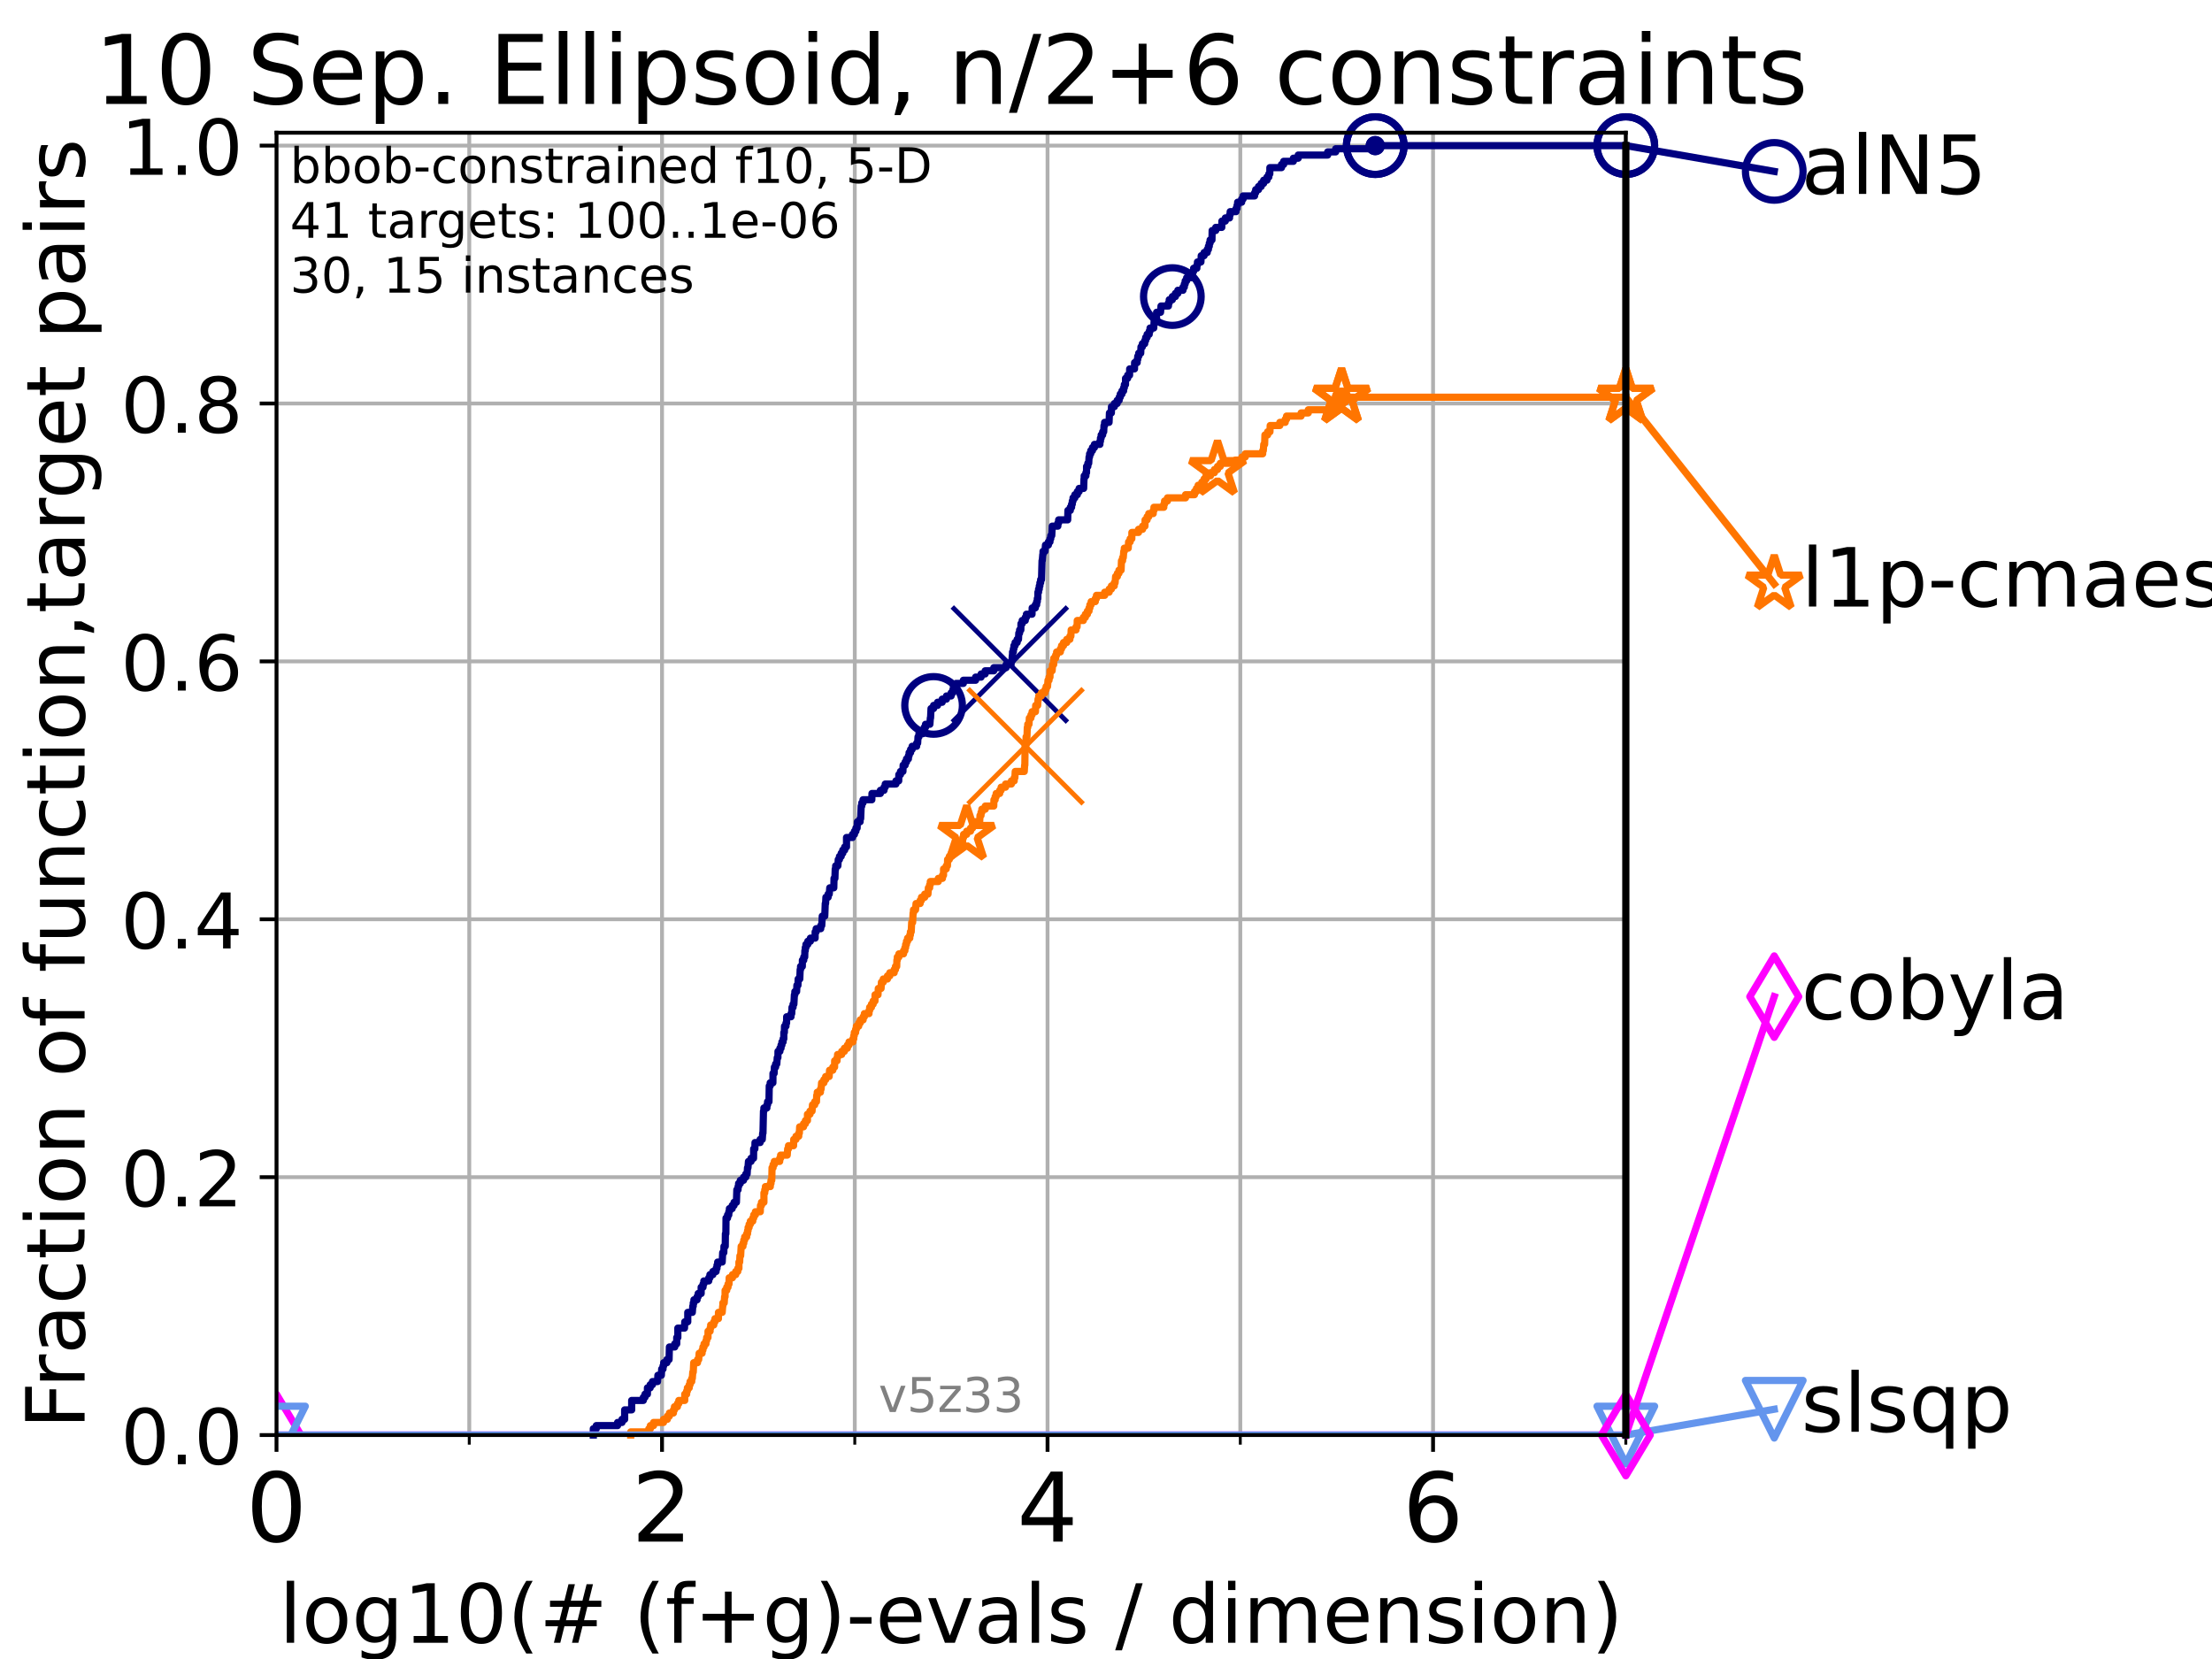 <?xml version="1.0" encoding="utf-8" standalone="no"?>
<!DOCTYPE svg PUBLIC "-//W3C//DTD SVG 1.1//EN"
  "http://www.w3.org/Graphics/SVG/1.1/DTD/svg11.dtd">
<!-- Created with matplotlib (https://matplotlib.org/) -->
<svg height="345.6pt" version="1.1" viewBox="0 0 460.8 345.6" width="460.8pt" xmlns="http://www.w3.org/2000/svg" xmlns:xlink="http://www.w3.org/1999/xlink">
 <defs>
  <style type="text/css">*{stroke-linecap:butt;stroke-linejoin:round;}</style>
 </defs>
 <g id="figure_1">
  <g id="patch_1">
   <path d="M 0 345.6 
L 460.8 345.6 
L 460.8 0 
L 0 0 
z
" style="fill:#ffffff;"/>
  </g>
  <g id="axes_1">
   <g id="patch_2">
    <path d="M 57.6 298.944 
L 338.688 298.944 
L 338.688 27.648 
L 57.6 27.648 
z
" style="fill:#ffffff;"/>
   </g>
   <g id="matplotlib.axis_1">
    <g id="xtick_1">
     <g id="line2d_1">
      <path clip-path="url(#pd60a691a60)" d="M 57.6 298.944 
L 57.6 27.648 
" style="fill:none;stroke:#b0b0b0;stroke-linecap:square;stroke-width:0.8;"/>
     </g>
     <g id="line2d_2">
      <defs>
       <path d="M 0 0 
L 0 3.5 
" id="mda3c7c6d71" style="stroke:#000000;stroke-width:0.8;"/>
      </defs>
      <g>
       <use style="stroke:#000000;stroke-width:0.8;" x="57.6" xlink:href="#mda3c7c6d71" y="298.944"/>
      </g>
     </g>
     <g id="text_1">
      <!-- 0 -->
      <g transform="translate(51.237 321.141)scale(0.2 -0.2)">
       <defs>
        <path d="M 31.781 66.406 
Q 24.172 66.406 20.328 58.906 
Q 16.5 51.422 16.5 36.375 
Q 16.5 21.391 20.328 13.891 
Q 24.172 6.391 31.781 6.391 
Q 39.453 6.391 43.281 13.891 
Q 47.125 21.391 47.125 36.375 
Q 47.125 51.422 43.281 58.906 
Q 39.453 66.406 31.781 66.406 
z
M 31.781 74.219 
Q 44.047 74.219 50.516 64.516 
Q 56.984 54.828 56.984 36.375 
Q 56.984 17.969 50.516 8.266 
Q 44.047 -1.422 31.781 -1.422 
Q 19.531 -1.422 13.062 8.266 
Q 6.594 17.969 6.594 36.375 
Q 6.594 54.828 13.062 64.516 
Q 19.531 74.219 31.781 74.219 
z
" id="DejaVuSans-48"/>
       </defs>
       <use xlink:href="#DejaVuSans-48"/>
      </g>
     </g>
    </g>
    <g id="xtick_2">
     <g id="line2d_3">
      <path clip-path="url(#pd60a691a60)" d="M 137.911 298.944 
L 137.911 27.648 
" style="fill:none;stroke:#b0b0b0;stroke-linecap:square;stroke-width:0.8;"/>
     </g>
     <g id="line2d_4">
      <g>
       <use style="stroke:#000000;stroke-width:0.8;" x="137.911" xlink:href="#mda3c7c6d71" y="298.944"/>
      </g>
     </g>
     <g id="text_2">
      <!-- 2 -->
      <g transform="translate(131.548 321.141)scale(0.2 -0.2)">
       <defs>
        <path d="M 19.188 8.297 
L 53.609 8.297 
L 53.609 0 
L 7.328 0 
L 7.328 8.297 
Q 12.938 14.109 22.625 23.891 
Q 32.328 33.688 34.812 36.531 
Q 39.547 41.844 41.422 45.531 
Q 43.312 49.219 43.312 52.781 
Q 43.312 58.594 39.234 62.25 
Q 35.156 65.922 28.609 65.922 
Q 23.969 65.922 18.812 64.312 
Q 13.672 62.703 7.812 59.422 
L 7.812 69.391 
Q 13.766 71.781 18.938 73 
Q 24.125 74.219 28.422 74.219 
Q 39.75 74.219 46.484 68.547 
Q 53.219 62.891 53.219 53.422 
Q 53.219 48.922 51.531 44.891 
Q 49.859 40.875 45.406 35.406 
Q 44.188 33.984 37.641 27.219 
Q 31.109 20.453 19.188 8.297 
z
" id="DejaVuSans-50"/>
       </defs>
       <use xlink:href="#DejaVuSans-50"/>
      </g>
     </g>
    </g>
    <g id="xtick_3">
     <g id="line2d_5">
      <path clip-path="url(#pd60a691a60)" d="M 218.222 298.944 
L 218.222 27.648 
" style="fill:none;stroke:#b0b0b0;stroke-linecap:square;stroke-width:0.8;"/>
     </g>
     <g id="line2d_6">
      <g>
       <use style="stroke:#000000;stroke-width:0.8;" x="218.222" xlink:href="#mda3c7c6d71" y="298.944"/>
      </g>
     </g>
     <g id="text_3">
      <!-- 4 -->
      <g transform="translate(211.859 321.141)scale(0.2 -0.2)">
       <defs>
        <path d="M 37.797 64.312 
L 12.891 25.391 
L 37.797 25.391 
z
M 35.203 72.906 
L 47.609 72.906 
L 47.609 25.391 
L 58.016 25.391 
L 58.016 17.188 
L 47.609 17.188 
L 47.609 0 
L 37.797 0 
L 37.797 17.188 
L 4.891 17.188 
L 4.891 26.703 
z
" id="DejaVuSans-52"/>
       </defs>
       <use xlink:href="#DejaVuSans-52"/>
      </g>
     </g>
    </g>
    <g id="xtick_4">
     <g id="line2d_7">
      <path clip-path="url(#pd60a691a60)" d="M 298.533 298.944 
L 298.533 27.648 
" style="fill:none;stroke:#b0b0b0;stroke-linecap:square;stroke-width:0.8;"/>
     </g>
     <g id="line2d_8">
      <g>
       <use style="stroke:#000000;stroke-width:0.8;" x="298.533" xlink:href="#mda3c7c6d71" y="298.944"/>
      </g>
     </g>
     <g id="text_4">
      <!-- 6 -->
      <g transform="translate(292.17 321.141)scale(0.2 -0.2)">
       <defs>
        <path d="M 33.016 40.375 
Q 26.375 40.375 22.484 35.828 
Q 18.609 31.297 18.609 23.391 
Q 18.609 15.531 22.484 10.953 
Q 26.375 6.391 33.016 6.391 
Q 39.656 6.391 43.531 10.953 
Q 47.406 15.531 47.406 23.391 
Q 47.406 31.297 43.531 35.828 
Q 39.656 40.375 33.016 40.375 
z
M 52.594 71.297 
L 52.594 62.312 
Q 48.875 64.062 45.094 64.984 
Q 41.312 65.922 37.594 65.922 
Q 27.828 65.922 22.672 59.328 
Q 17.531 52.734 16.797 39.406 
Q 19.672 43.656 24.016 45.922 
Q 28.375 48.188 33.594 48.188 
Q 44.578 48.188 50.953 41.516 
Q 57.328 34.859 57.328 23.391 
Q 57.328 12.156 50.688 5.359 
Q 44.047 -1.422 33.016 -1.422 
Q 20.359 -1.422 13.672 8.266 
Q 6.984 17.969 6.984 36.375 
Q 6.984 53.656 15.188 63.938 
Q 23.391 74.219 37.203 74.219 
Q 40.922 74.219 44.703 73.484 
Q 48.484 72.75 52.594 71.297 
z
" id="DejaVuSans-54"/>
       </defs>
       <use xlink:href="#DejaVuSans-54"/>
      </g>
     </g>
    </g>
    <g id="xtick_5">
     <g id="line2d_9">
      <path clip-path="url(#pd60a691a60)" d="M 97.755 298.944 
L 97.755 27.648 
" style="fill:none;stroke:#b0b0b0;stroke-linecap:square;stroke-width:0.8;"/>
     </g>
     <g id="line2d_10">
      <defs>
       <path d="M 0 0 
L 0 2 
" id="mb724d397d5" style="stroke:#000000;stroke-width:0.6;"/>
      </defs>
      <g>
       <use style="stroke:#000000;stroke-width:0.6;" x="97.755" xlink:href="#mb724d397d5" y="298.944"/>
      </g>
     </g>
    </g>
    <g id="xtick_6">
     <g id="line2d_11">
      <path clip-path="url(#pd60a691a60)" d="M 178.066 298.944 
L 178.066 27.648 
" style="fill:none;stroke:#b0b0b0;stroke-linecap:square;stroke-width:0.8;"/>
     </g>
     <g id="line2d_12">
      <g>
       <use style="stroke:#000000;stroke-width:0.6;" x="178.066" xlink:href="#mb724d397d5" y="298.944"/>
      </g>
     </g>
    </g>
    <g id="xtick_7">
     <g id="line2d_13">
      <path clip-path="url(#pd60a691a60)" d="M 258.377 298.944 
L 258.377 27.648 
" style="fill:none;stroke:#b0b0b0;stroke-linecap:square;stroke-width:0.8;"/>
     </g>
     <g id="line2d_14">
      <g>
       <use style="stroke:#000000;stroke-width:0.6;" x="258.377" xlink:href="#mb724d397d5" y="298.944"/>
      </g>
     </g>
    </g>
    <g id="xtick_8">
     <g id="line2d_15">
      <path clip-path="url(#pd60a691a60)" d="M 338.688 298.944 
L 338.688 27.648 
" style="fill:none;stroke:#b0b0b0;stroke-linecap:square;stroke-width:0.8;"/>
     </g>
     <g id="line2d_16">
      <g>
       <use style="stroke:#000000;stroke-width:0.6;" x="338.688" xlink:href="#mb724d397d5" y="298.944"/>
      </g>
     </g>
    </g>
    <g id="text_5">
     <!-- log10(# (f+g)-evals / dimension) -->
     <g transform="translate(58.145 342.218)scale(0.17 -0.17)">
      <defs>
       <path d="M 9.422 75.984 
L 18.406 75.984 
L 18.406 0 
L 9.422 0 
z
" id="DejaVuSans-108"/>
       <path d="M 30.609 48.391 
Q 23.391 48.391 19.188 42.75 
Q 14.984 37.109 14.984 27.297 
Q 14.984 17.484 19.156 11.844 
Q 23.344 6.203 30.609 6.203 
Q 37.797 6.203 41.984 11.859 
Q 46.188 17.531 46.188 27.297 
Q 46.188 37.016 41.984 42.703 
Q 37.797 48.391 30.609 48.391 
z
M 30.609 56 
Q 42.328 56 49.016 48.375 
Q 55.719 40.766 55.719 27.297 
Q 55.719 13.875 49.016 6.219 
Q 42.328 -1.422 30.609 -1.422 
Q 18.844 -1.422 12.172 6.219 
Q 5.516 13.875 5.516 27.297 
Q 5.516 40.766 12.172 48.375 
Q 18.844 56 30.609 56 
z
" id="DejaVuSans-111"/>
       <path d="M 45.406 27.984 
Q 45.406 37.75 41.375 43.109 
Q 37.359 48.484 30.078 48.484 
Q 22.859 48.484 18.828 43.109 
Q 14.797 37.75 14.797 27.984 
Q 14.797 18.266 18.828 12.891 
Q 22.859 7.516 30.078 7.516 
Q 37.359 7.516 41.375 12.891 
Q 45.406 18.266 45.406 27.984 
z
M 54.391 6.781 
Q 54.391 -7.172 48.188 -13.984 
Q 42 -20.797 29.203 -20.797 
Q 24.469 -20.797 20.266 -20.094 
Q 16.062 -19.391 12.109 -17.922 
L 12.109 -9.188 
Q 16.062 -11.328 19.922 -12.344 
Q 23.781 -13.375 27.781 -13.375 
Q 36.625 -13.375 41.016 -8.766 
Q 45.406 -4.156 45.406 5.172 
L 45.406 9.625 
Q 42.625 4.781 38.281 2.391 
Q 33.938 0 27.875 0 
Q 17.828 0 11.672 7.656 
Q 5.516 15.328 5.516 27.984 
Q 5.516 40.672 11.672 48.328 
Q 17.828 56 27.875 56 
Q 33.938 56 38.281 53.609 
Q 42.625 51.219 45.406 46.391 
L 45.406 54.688 
L 54.391 54.688 
z
" id="DejaVuSans-103"/>
       <path d="M 12.406 8.297 
L 28.516 8.297 
L 28.516 63.922 
L 10.984 60.406 
L 10.984 69.391 
L 28.422 72.906 
L 38.281 72.906 
L 38.281 8.297 
L 54.391 8.297 
L 54.391 0 
L 12.406 0 
z
" id="DejaVuSans-49"/>
       <path d="M 31 75.875 
Q 24.469 64.656 21.281 53.656 
Q 18.109 42.672 18.109 31.391 
Q 18.109 20.125 21.312 9.062 
Q 24.516 -2 31 -13.188 
L 23.188 -13.188 
Q 15.875 -1.703 12.234 9.375 
Q 8.594 20.453 8.594 31.391 
Q 8.594 42.281 12.203 53.312 
Q 15.828 64.359 23.188 75.875 
z
" id="DejaVuSans-40"/>
       <path d="M 51.125 44 
L 36.922 44 
L 32.812 27.688 
L 47.125 27.688 
z
M 43.797 71.781 
L 38.719 51.516 
L 52.984 51.516 
L 58.109 71.781 
L 65.922 71.781 
L 60.891 51.516 
L 76.125 51.516 
L 76.125 44 
L 58.984 44 
L 54.984 27.688 
L 70.516 27.688 
L 70.516 20.219 
L 53.078 20.219 
L 48 0 
L 40.188 0 
L 45.219 20.219 
L 30.906 20.219 
L 25.875 0 
L 18.016 0 
L 23.094 20.219 
L 7.719 20.219 
L 7.719 27.688 
L 24.906 27.688 
L 29 44 
L 13.281 44 
L 13.281 51.516 
L 30.906 51.516 
L 35.891 71.781 
z
" id="DejaVuSans-35"/>
       <path id="DejaVuSans-32"/>
       <path d="M 37.109 75.984 
L 37.109 68.5 
L 28.516 68.5 
Q 23.688 68.5 21.797 66.547 
Q 19.922 64.594 19.922 59.516 
L 19.922 54.688 
L 34.719 54.688 
L 34.719 47.703 
L 19.922 47.703 
L 19.922 0 
L 10.891 0 
L 10.891 47.703 
L 2.297 47.703 
L 2.297 54.688 
L 10.891 54.688 
L 10.891 58.5 
Q 10.891 67.625 15.141 71.797 
Q 19.391 75.984 28.609 75.984 
z
" id="DejaVuSans-102"/>
       <path d="M 46 62.703 
L 46 35.5 
L 73.188 35.5 
L 73.188 27.203 
L 46 27.203 
L 46 0 
L 37.797 0 
L 37.797 27.203 
L 10.594 27.203 
L 10.594 35.5 
L 37.797 35.5 
L 37.797 62.703 
z
" id="DejaVuSans-43"/>
       <path d="M 8.016 75.875 
L 15.828 75.875 
Q 23.141 64.359 26.781 53.312 
Q 30.422 42.281 30.422 31.391 
Q 30.422 20.453 26.781 9.375 
Q 23.141 -1.703 15.828 -13.188 
L 8.016 -13.188 
Q 14.5 -2 17.703 9.062 
Q 20.906 20.125 20.906 31.391 
Q 20.906 42.672 17.703 53.656 
Q 14.5 64.656 8.016 75.875 
z
" id="DejaVuSans-41"/>
       <path d="M 4.891 31.391 
L 31.203 31.391 
L 31.203 23.391 
L 4.891 23.391 
z
" id="DejaVuSans-45"/>
       <path d="M 56.203 29.594 
L 56.203 25.203 
L 14.891 25.203 
Q 15.484 15.922 20.484 11.062 
Q 25.484 6.203 34.422 6.203 
Q 39.594 6.203 44.453 7.469 
Q 49.312 8.734 54.109 11.281 
L 54.109 2.781 
Q 49.266 0.734 44.188 -0.344 
Q 39.109 -1.422 33.891 -1.422 
Q 20.797 -1.422 13.156 6.188 
Q 5.516 13.812 5.516 26.812 
Q 5.516 40.234 12.766 48.109 
Q 20.016 56 32.328 56 
Q 43.359 56 49.781 48.891 
Q 56.203 41.797 56.203 29.594 
z
M 47.219 32.234 
Q 47.125 39.594 43.094 43.984 
Q 39.062 48.391 32.422 48.391 
Q 24.906 48.391 20.391 44.141 
Q 15.875 39.891 15.188 32.172 
z
" id="DejaVuSans-101"/>
       <path d="M 2.984 54.688 
L 12.5 54.688 
L 29.594 8.797 
L 46.688 54.688 
L 56.203 54.688 
L 35.688 0 
L 23.484 0 
z
" id="DejaVuSans-118"/>
       <path d="M 34.281 27.484 
Q 23.391 27.484 19.188 25 
Q 14.984 22.516 14.984 16.5 
Q 14.984 11.719 18.141 8.906 
Q 21.297 6.109 26.703 6.109 
Q 34.188 6.109 38.703 11.406 
Q 43.219 16.703 43.219 25.484 
L 43.219 27.484 
z
M 52.203 31.203 
L 52.203 0 
L 43.219 0 
L 43.219 8.297 
Q 40.141 3.328 35.547 0.953 
Q 30.953 -1.422 24.312 -1.422 
Q 15.922 -1.422 10.953 3.297 
Q 6 8.016 6 15.922 
Q 6 25.141 12.172 29.828 
Q 18.359 34.516 30.609 34.516 
L 43.219 34.516 
L 43.219 35.406 
Q 43.219 41.609 39.141 45 
Q 35.062 48.391 27.688 48.391 
Q 23 48.391 18.547 47.266 
Q 14.109 46.141 10.016 43.891 
L 10.016 52.203 
Q 14.938 54.109 19.578 55.047 
Q 24.219 56 28.609 56 
Q 40.484 56 46.344 49.844 
Q 52.203 43.703 52.203 31.203 
z
" id="DejaVuSans-97"/>
       <path d="M 44.281 53.078 
L 44.281 44.578 
Q 40.484 46.531 36.375 47.5 
Q 32.281 48.484 27.875 48.484 
Q 21.188 48.484 17.844 46.438 
Q 14.5 44.391 14.5 40.281 
Q 14.5 37.156 16.891 35.375 
Q 19.281 33.594 26.516 31.984 
L 29.594 31.297 
Q 39.156 29.25 43.188 25.516 
Q 47.219 21.781 47.219 15.094 
Q 47.219 7.469 41.188 3.016 
Q 35.156 -1.422 24.609 -1.422 
Q 20.219 -1.422 15.453 -0.562 
Q 10.688 0.297 5.422 2 
L 5.422 11.281 
Q 10.406 8.688 15.234 7.391 
Q 20.062 6.109 24.812 6.109 
Q 31.156 6.109 34.562 8.281 
Q 37.984 10.453 37.984 14.406 
Q 37.984 18.062 35.516 20.016 
Q 33.062 21.969 24.703 23.781 
L 21.578 24.516 
Q 13.234 26.266 9.516 29.906 
Q 5.812 33.547 5.812 39.891 
Q 5.812 47.609 11.281 51.797 
Q 16.75 56 26.812 56 
Q 31.781 56 36.172 55.266 
Q 40.578 54.547 44.281 53.078 
z
" id="DejaVuSans-115"/>
       <path d="M 25.391 72.906 
L 33.688 72.906 
L 8.297 -9.281 
L 0 -9.281 
z
" id="DejaVuSans-47"/>
       <path d="M 45.406 46.391 
L 45.406 75.984 
L 54.391 75.984 
L 54.391 0 
L 45.406 0 
L 45.406 8.203 
Q 42.578 3.328 38.25 0.953 
Q 33.938 -1.422 27.875 -1.422 
Q 17.969 -1.422 11.734 6.484 
Q 5.516 14.406 5.516 27.297 
Q 5.516 40.188 11.734 48.094 
Q 17.969 56 27.875 56 
Q 33.938 56 38.25 53.625 
Q 42.578 51.266 45.406 46.391 
z
M 14.797 27.297 
Q 14.797 17.391 18.875 11.75 
Q 22.953 6.109 30.078 6.109 
Q 37.203 6.109 41.297 11.75 
Q 45.406 17.391 45.406 27.297 
Q 45.406 37.203 41.297 42.844 
Q 37.203 48.484 30.078 48.484 
Q 22.953 48.484 18.875 42.844 
Q 14.797 37.203 14.797 27.297 
z
" id="DejaVuSans-100"/>
       <path d="M 9.422 54.688 
L 18.406 54.688 
L 18.406 0 
L 9.422 0 
z
M 9.422 75.984 
L 18.406 75.984 
L 18.406 64.594 
L 9.422 64.594 
z
" id="DejaVuSans-105"/>
       <path d="M 52 44.188 
Q 55.375 50.25 60.062 53.125 
Q 64.75 56 71.094 56 
Q 79.641 56 84.281 50.016 
Q 88.922 44.047 88.922 33.016 
L 88.922 0 
L 79.891 0 
L 79.891 32.719 
Q 79.891 40.578 77.094 44.375 
Q 74.312 48.188 68.609 48.188 
Q 61.625 48.188 57.562 43.547 
Q 53.516 38.922 53.516 30.906 
L 53.516 0 
L 44.484 0 
L 44.484 32.719 
Q 44.484 40.625 41.703 44.406 
Q 38.922 48.188 33.109 48.188 
Q 26.219 48.188 22.156 43.531 
Q 18.109 38.875 18.109 30.906 
L 18.109 0 
L 9.078 0 
L 9.078 54.688 
L 18.109 54.688 
L 18.109 46.188 
Q 21.188 51.219 25.484 53.609 
Q 29.781 56 35.688 56 
Q 41.656 56 45.828 52.969 
Q 50 49.953 52 44.188 
z
" id="DejaVuSans-109"/>
       <path d="M 54.891 33.016 
L 54.891 0 
L 45.906 0 
L 45.906 32.719 
Q 45.906 40.484 42.875 44.328 
Q 39.844 48.188 33.797 48.188 
Q 26.516 48.188 22.312 43.547 
Q 18.109 38.922 18.109 30.906 
L 18.109 0 
L 9.078 0 
L 9.078 54.688 
L 18.109 54.688 
L 18.109 46.188 
Q 21.344 51.125 25.703 53.562 
Q 30.078 56 35.797 56 
Q 45.219 56 50.047 50.172 
Q 54.891 44.344 54.891 33.016 
z
" id="DejaVuSans-110"/>
      </defs>
      <use xlink:href="#DejaVuSans-108"/>
      <use x="27.783" xlink:href="#DejaVuSans-111"/>
      <use x="88.965" xlink:href="#DejaVuSans-103"/>
      <use x="152.441" xlink:href="#DejaVuSans-49"/>
      <use x="216.064" xlink:href="#DejaVuSans-48"/>
      <use x="279.688" xlink:href="#DejaVuSans-40"/>
      <use x="318.701" xlink:href="#DejaVuSans-35"/>
      <use x="402.49" xlink:href="#DejaVuSans-32"/>
      <use x="434.277" xlink:href="#DejaVuSans-40"/>
      <use x="473.291" xlink:href="#DejaVuSans-102"/>
      <use x="508.496" xlink:href="#DejaVuSans-43"/>
      <use x="592.285" xlink:href="#DejaVuSans-103"/>
      <use x="655.762" xlink:href="#DejaVuSans-41"/>
      <use x="694.775" xlink:href="#DejaVuSans-45"/>
      <use x="730.859" xlink:href="#DejaVuSans-101"/>
      <use x="792.383" xlink:href="#DejaVuSans-118"/>
      <use x="851.562" xlink:href="#DejaVuSans-97"/>
      <use x="912.842" xlink:href="#DejaVuSans-108"/>
      <use x="940.625" xlink:href="#DejaVuSans-115"/>
      <use x="992.725" xlink:href="#DejaVuSans-32"/>
      <use x="1024.512" xlink:href="#DejaVuSans-47"/>
      <use x="1058.203" xlink:href="#DejaVuSans-32"/>
      <use x="1089.99" xlink:href="#DejaVuSans-100"/>
      <use x="1153.467" xlink:href="#DejaVuSans-105"/>
      <use x="1181.25" xlink:href="#DejaVuSans-109"/>
      <use x="1278.662" xlink:href="#DejaVuSans-101"/>
      <use x="1340.186" xlink:href="#DejaVuSans-110"/>
      <use x="1403.564" xlink:href="#DejaVuSans-115"/>
      <use x="1455.664" xlink:href="#DejaVuSans-105"/>
      <use x="1483.447" xlink:href="#DejaVuSans-111"/>
      <use x="1544.629" xlink:href="#DejaVuSans-110"/>
      <use x="1608.008" xlink:href="#DejaVuSans-41"/>
     </g>
    </g>
   </g>
   <g id="matplotlib.axis_2">
    <g id="ytick_1">
     <g id="line2d_17">
      <path clip-path="url(#pd60a691a60)" d="M 57.6 298.944 
L 338.688 298.944 
" style="fill:none;stroke:#b0b0b0;stroke-linecap:square;stroke-width:0.8;"/>
     </g>
     <g id="line2d_18">
      <defs>
       <path d="M 0 0 
L -3.5 0 
" id="ma548d155d0" style="stroke:#000000;stroke-width:0.8;"/>
      </defs>
      <g>
       <use style="stroke:#000000;stroke-width:0.8;" x="57.6" xlink:href="#ma548d155d0" y="298.944"/>
      </g>
     </g>
     <g id="text_6">
      <!-- 0.0 -->
      <g transform="translate(25.155 305.023)scale(0.16 -0.16)">
       <defs>
        <path d="M 10.688 12.406 
L 21 12.406 
L 21 0 
L 10.688 0 
z
" id="DejaVuSans-46"/>
       </defs>
       <use xlink:href="#DejaVuSans-48"/>
       <use x="63.623" xlink:href="#DejaVuSans-46"/>
       <use x="95.41" xlink:href="#DejaVuSans-48"/>
      </g>
     </g>
    </g>
    <g id="ytick_2">
     <g id="line2d_19">
      <path clip-path="url(#pd60a691a60)" d="M 57.6 245.222 
L 338.688 245.222 
" style="fill:none;stroke:#b0b0b0;stroke-linecap:square;stroke-width:0.8;"/>
     </g>
     <g id="line2d_20">
      <g>
       <use style="stroke:#000000;stroke-width:0.8;" x="57.6" xlink:href="#ma548d155d0" y="245.222"/>
      </g>
     </g>
     <g id="text_7">
      <!-- 0.2 -->
      <g transform="translate(25.155 251.301)scale(0.16 -0.16)">
       <use xlink:href="#DejaVuSans-48"/>
       <use x="63.623" xlink:href="#DejaVuSans-46"/>
       <use x="95.41" xlink:href="#DejaVuSans-50"/>
      </g>
     </g>
    </g>
    <g id="ytick_3">
     <g id="line2d_21">
      <path clip-path="url(#pd60a691a60)" d="M 57.6 191.5 
L 338.688 191.5 
" style="fill:none;stroke:#b0b0b0;stroke-linecap:square;stroke-width:0.8;"/>
     </g>
     <g id="line2d_22">
      <g>
       <use style="stroke:#000000;stroke-width:0.8;" x="57.6" xlink:href="#ma548d155d0" y="191.5"/>
      </g>
     </g>
     <g id="text_8">
      <!-- 0.4 -->
      <g transform="translate(25.155 197.579)scale(0.16 -0.16)">
       <use xlink:href="#DejaVuSans-48"/>
       <use x="63.623" xlink:href="#DejaVuSans-46"/>
       <use x="95.41" xlink:href="#DejaVuSans-52"/>
      </g>
     </g>
    </g>
    <g id="ytick_4">
     <g id="line2d_23">
      <path clip-path="url(#pd60a691a60)" d="M 57.6 137.778 
L 338.688 137.778 
" style="fill:none;stroke:#b0b0b0;stroke-linecap:square;stroke-width:0.8;"/>
     </g>
     <g id="line2d_24">
      <g>
       <use style="stroke:#000000;stroke-width:0.8;" x="57.6" xlink:href="#ma548d155d0" y="137.778"/>
      </g>
     </g>
     <g id="text_9">
      <!-- 0.6 -->
      <g transform="translate(25.155 143.857)scale(0.16 -0.16)">
       <use xlink:href="#DejaVuSans-48"/>
       <use x="63.623" xlink:href="#DejaVuSans-46"/>
       <use x="95.41" xlink:href="#DejaVuSans-54"/>
      </g>
     </g>
    </g>
    <g id="ytick_5">
     <g id="line2d_25">
      <path clip-path="url(#pd60a691a60)" d="M 57.6 84.056 
L 338.688 84.056 
" style="fill:none;stroke:#b0b0b0;stroke-linecap:square;stroke-width:0.8;"/>
     </g>
     <g id="line2d_26">
      <g>
       <use style="stroke:#000000;stroke-width:0.8;" x="57.6" xlink:href="#ma548d155d0" y="84.056"/>
      </g>
     </g>
     <g id="text_10">
      <!-- 0.8 -->
      <g transform="translate(25.155 90.135)scale(0.16 -0.16)">
       <defs>
        <path d="M 31.781 34.625 
Q 24.75 34.625 20.719 30.859 
Q 16.703 27.094 16.703 20.516 
Q 16.703 13.922 20.719 10.156 
Q 24.75 6.391 31.781 6.391 
Q 38.812 6.391 42.859 10.172 
Q 46.922 13.969 46.922 20.516 
Q 46.922 27.094 42.891 30.859 
Q 38.875 34.625 31.781 34.625 
z
M 21.922 38.812 
Q 15.578 40.375 12.031 44.719 
Q 8.5 49.078 8.5 55.328 
Q 8.5 64.062 14.719 69.141 
Q 20.953 74.219 31.781 74.219 
Q 42.672 74.219 48.875 69.141 
Q 55.078 64.062 55.078 55.328 
Q 55.078 49.078 51.531 44.719 
Q 48 40.375 41.703 38.812 
Q 48.828 37.156 52.797 32.312 
Q 56.781 27.484 56.781 20.516 
Q 56.781 9.906 50.312 4.234 
Q 43.844 -1.422 31.781 -1.422 
Q 19.734 -1.422 13.25 4.234 
Q 6.781 9.906 6.781 20.516 
Q 6.781 27.484 10.781 32.312 
Q 14.797 37.156 21.922 38.812 
z
M 18.312 54.391 
Q 18.312 48.734 21.844 45.562 
Q 25.391 42.391 31.781 42.391 
Q 38.141 42.391 41.719 45.562 
Q 45.312 48.734 45.312 54.391 
Q 45.312 60.062 41.719 63.234 
Q 38.141 66.406 31.781 66.406 
Q 25.391 66.406 21.844 63.234 
Q 18.312 60.062 18.312 54.391 
z
" id="DejaVuSans-56"/>
       </defs>
       <use xlink:href="#DejaVuSans-48"/>
       <use x="63.623" xlink:href="#DejaVuSans-46"/>
       <use x="95.41" xlink:href="#DejaVuSans-56"/>
      </g>
     </g>
    </g>
    <g id="ytick_6">
     <g id="line2d_27">
      <path clip-path="url(#pd60a691a60)" d="M 57.6 30.334 
L 338.688 30.334 
" style="fill:none;stroke:#b0b0b0;stroke-linecap:square;stroke-width:0.8;"/>
     </g>
     <g id="line2d_28">
      <g>
       <use style="stroke:#000000;stroke-width:0.8;" x="57.6" xlink:href="#ma548d155d0" y="30.334"/>
      </g>
     </g>
     <g id="text_11">
      <!-- 1.0 -->
      <g transform="translate(25.155 36.413)scale(0.16 -0.16)">
       <use xlink:href="#DejaVuSans-49"/>
       <use x="63.623" xlink:href="#DejaVuSans-46"/>
       <use x="95.41" xlink:href="#DejaVuSans-48"/>
      </g>
     </g>
    </g>
    <g id="text_12">
     <!-- Fraction of function,target pairs -->
     <g transform="translate(17.62 297.681)rotate(-90)scale(0.17 -0.17)">
      <defs>
       <path d="M 9.812 72.906 
L 51.703 72.906 
L 51.703 64.594 
L 19.672 64.594 
L 19.672 43.109 
L 48.578 43.109 
L 48.578 34.812 
L 19.672 34.812 
L 19.672 0 
L 9.812 0 
z
" id="DejaVuSans-70"/>
       <path d="M 41.109 46.297 
Q 39.594 47.172 37.812 47.578 
Q 36.031 48 33.891 48 
Q 26.266 48 22.188 43.047 
Q 18.109 38.094 18.109 28.812 
L 18.109 0 
L 9.078 0 
L 9.078 54.688 
L 18.109 54.688 
L 18.109 46.188 
Q 20.953 51.172 25.484 53.578 
Q 30.031 56 36.531 56 
Q 37.453 56 38.578 55.875 
Q 39.703 55.766 41.062 55.516 
z
" id="DejaVuSans-114"/>
       <path d="M 48.781 52.594 
L 48.781 44.188 
Q 44.969 46.297 41.141 47.344 
Q 37.312 48.391 33.406 48.391 
Q 24.656 48.391 19.812 42.844 
Q 14.984 37.312 14.984 27.297 
Q 14.984 17.281 19.812 11.734 
Q 24.656 6.203 33.406 6.203 
Q 37.312 6.203 41.141 7.25 
Q 44.969 8.297 48.781 10.406 
L 48.781 2.094 
Q 45.016 0.344 40.984 -0.531 
Q 36.969 -1.422 32.422 -1.422 
Q 20.062 -1.422 12.781 6.344 
Q 5.516 14.109 5.516 27.297 
Q 5.516 40.672 12.859 48.328 
Q 20.219 56 33.016 56 
Q 37.156 56 41.109 55.141 
Q 45.062 54.297 48.781 52.594 
z
" id="DejaVuSans-99"/>
       <path d="M 18.312 70.219 
L 18.312 54.688 
L 36.812 54.688 
L 36.812 47.703 
L 18.312 47.703 
L 18.312 18.016 
Q 18.312 11.328 20.141 9.422 
Q 21.969 7.516 27.594 7.516 
L 36.812 7.516 
L 36.812 0 
L 27.594 0 
Q 17.188 0 13.234 3.875 
Q 9.281 7.766 9.281 18.016 
L 9.281 47.703 
L 2.688 47.703 
L 2.688 54.688 
L 9.281 54.688 
L 9.281 70.219 
z
" id="DejaVuSans-116"/>
       <path d="M 8.5 21.578 
L 8.5 54.688 
L 17.484 54.688 
L 17.484 21.922 
Q 17.484 14.156 20.5 10.266 
Q 23.531 6.391 29.594 6.391 
Q 36.859 6.391 41.078 11.031 
Q 45.312 15.672 45.312 23.688 
L 45.312 54.688 
L 54.297 54.688 
L 54.297 0 
L 45.312 0 
L 45.312 8.406 
Q 42.047 3.422 37.719 1 
Q 33.406 -1.422 27.688 -1.422 
Q 18.266 -1.422 13.375 4.438 
Q 8.5 10.297 8.5 21.578 
z
M 31.109 56 
z
" id="DejaVuSans-117"/>
       <path d="M 11.719 12.406 
L 22.016 12.406 
L 22.016 4 
L 14.016 -11.625 
L 7.719 -11.625 
L 11.719 4 
z
" id="DejaVuSans-44"/>
       <path d="M 18.109 8.203 
L 18.109 -20.797 
L 9.078 -20.797 
L 9.078 54.688 
L 18.109 54.688 
L 18.109 46.391 
Q 20.953 51.266 25.266 53.625 
Q 29.594 56 35.594 56 
Q 45.562 56 51.781 48.094 
Q 58.016 40.188 58.016 27.297 
Q 58.016 14.406 51.781 6.484 
Q 45.562 -1.422 35.594 -1.422 
Q 29.594 -1.422 25.266 0.953 
Q 20.953 3.328 18.109 8.203 
z
M 48.688 27.297 
Q 48.688 37.203 44.609 42.844 
Q 40.531 48.484 33.406 48.484 
Q 26.266 48.484 22.188 42.844 
Q 18.109 37.203 18.109 27.297 
Q 18.109 17.391 22.188 11.75 
Q 26.266 6.109 33.406 6.109 
Q 40.531 6.109 44.609 11.75 
Q 48.688 17.391 48.688 27.297 
z
" id="DejaVuSans-112"/>
      </defs>
      <use xlink:href="#DejaVuSans-70"/>
      <use x="50.27" xlink:href="#DejaVuSans-114"/>
      <use x="91.383" xlink:href="#DejaVuSans-97"/>
      <use x="152.662" xlink:href="#DejaVuSans-99"/>
      <use x="207.643" xlink:href="#DejaVuSans-116"/>
      <use x="246.852" xlink:href="#DejaVuSans-105"/>
      <use x="274.635" xlink:href="#DejaVuSans-111"/>
      <use x="335.816" xlink:href="#DejaVuSans-110"/>
      <use x="399.195" xlink:href="#DejaVuSans-32"/>
      <use x="430.982" xlink:href="#DejaVuSans-111"/>
      <use x="492.164" xlink:href="#DejaVuSans-102"/>
      <use x="527.369" xlink:href="#DejaVuSans-32"/>
      <use x="559.156" xlink:href="#DejaVuSans-102"/>
      <use x="594.361" xlink:href="#DejaVuSans-117"/>
      <use x="657.74" xlink:href="#DejaVuSans-110"/>
      <use x="721.119" xlink:href="#DejaVuSans-99"/>
      <use x="776.1" xlink:href="#DejaVuSans-116"/>
      <use x="815.309" xlink:href="#DejaVuSans-105"/>
      <use x="843.092" xlink:href="#DejaVuSans-111"/>
      <use x="904.273" xlink:href="#DejaVuSans-110"/>
      <use x="967.652" xlink:href="#DejaVuSans-44"/>
      <use x="999.439" xlink:href="#DejaVuSans-116"/>
      <use x="1038.648" xlink:href="#DejaVuSans-97"/>
      <use x="1099.928" xlink:href="#DejaVuSans-114"/>
      <use x="1139.291" xlink:href="#DejaVuSans-103"/>
      <use x="1202.768" xlink:href="#DejaVuSans-101"/>
      <use x="1264.291" xlink:href="#DejaVuSans-116"/>
      <use x="1303.5" xlink:href="#DejaVuSans-32"/>
      <use x="1335.287" xlink:href="#DejaVuSans-112"/>
      <use x="1398.764" xlink:href="#DejaVuSans-97"/>
      <use x="1460.043" xlink:href="#DejaVuSans-105"/>
      <use x="1487.826" xlink:href="#DejaVuSans-114"/>
      <use x="1528.939" xlink:href="#DejaVuSans-115"/>
     </g>
    </g>
   </g>
   <g id="line2d_29">
    <defs>
     <path d="M 0 1.5 
C 0.398 1.5 0.779 1.342 1.061 1.061 
C 1.342 0.779 1.5 0.398 1.5 0 
C 1.5 -0.398 1.342 -0.779 1.061 -1.061 
C 0.779 -1.342 0.398 -1.5 0 -1.5 
C -0.398 -1.5 -0.779 -1.342 -1.061 -1.061 
C -1.342 -0.779 -1.5 -0.398 -1.5 0 
C -1.5 0.398 -1.342 0.779 -1.061 1.061 
C -0.779 1.342 -0.398 1.5 0 1.5 
z
" id="mda2db0ecbb" style="stroke:#000080;"/>
    </defs>
    <g>
     <use style="fill:#000080;stroke:#000080;" x="286.488" xlink:href="#mda2db0ecbb" y="30.334"/>
     <use style="fill:#000080;stroke:#000080;" x="286.488" xlink:href="#mda2db0ecbb" y="30.334"/>
    </g>
   </g>
   <g id="line2d_30">
    <path d="M 123.594 298.944 
L 123.594 297.634 
L 124.216 297.634 
L 124.216 296.979 
L 128.65 296.979 
L 128.65 296.323 
L 129.574 296.323 
L 129.574 295.668 
L 130.128 295.668 
L 130.128 293.703 
L 131.591 293.703 
L 131.591 291.737 
L 134.019 291.737 
L 134.019 291.082 
L 134.365 291.082 
L 134.365 290.427 
L 134.87 290.427 
L 134.87 289.117 
L 135.442 289.117 
L 135.442 288.462 
L 135.918 288.462 
L 135.918 287.807 
L 136.98 287.807 
L 137.053 286.496 
L 137.771 286.496 
L 137.841 285.186 
L 138.119 285.186 
L 138.119 284.531 
L 138.256 284.531 
L 138.256 283.876 
L 138.927 283.876 
L 138.927 283.22 
L 139.382 283.22 
L 139.446 280.6 
L 140.559 280.6 
L 140.559 279.945 
L 140.974 279.945 
L 140.974 278.634 
L 141.206 278.634 
L 141.206 276.669 
L 142.593 276.669 
L 142.647 275.359 
L 143.273 275.359 
L 143.273 273.393 
L 144.221 273.393 
L 144.318 272.083 
L 144.415 272.083 
L 144.415 271.428 
L 144.558 271.428 
L 144.558 270.773 
L 145.213 270.773 
L 145.213 270.118 
L 145.441 270.118 
L 145.441 269.462 
L 146.064 269.462 
L 146.064 268.152 
L 146.453 268.152 
L 146.453 267.497 
L 146.623 267.497 
L 146.623 266.842 
L 147.65 266.842 
L 147.65 266.187 
L 147.888 266.187 
L 147.888 265.532 
L 148.507 265.532 
L 148.507 264.876 
L 149.178 264.876 
L 149.178 264.221 
L 149.359 264.221 
L 149.359 263.566 
L 149.504 263.566 
L 149.504 262.911 
L 150.446 262.911 
L 150.548 260.946 
L 150.783 260.946 
L 150.816 259.635 
L 151.081 259.635 
L 151.113 257.015 
L 151.211 257.015 
L 151.244 253.739 
L 151.566 253.739 
L 151.566 253.084 
L 151.819 253.084 
L 151.819 252.429 
L 151.944 252.429 
L 151.944 251.773 
L 152.527 251.773 
L 152.527 251.118 
L 152.915 251.118 
L 152.915 250.463 
L 153.409 250.463 
L 153.495 247.843 
L 153.75 247.843 
L 153.75 247.187 
L 153.862 247.187 
L 153.862 246.532 
L 154.222 246.532 
L 154.222 245.877 
L 154.893 245.877 
L 154.893 245.222 
L 155.361 245.222 
L 155.361 244.567 
L 155.641 244.567 
L 155.717 243.257 
L 155.817 243.257 
L 155.916 241.946 
L 156.455 241.946 
L 156.455 241.291 
L 156.977 241.291 
L 157 239.326 
L 157.255 239.326 
L 157.278 238.015 
L 158.347 238.015 
L 158.347 237.36 
L 158.795 237.36 
L 158.879 236.05 
L 158.942 236.05 
L 159.046 231.464 
L 159.129 231.464 
L 159.129 230.809 
L 159.758 230.809 
L 159.758 230.154 
L 159.897 230.154 
L 159.897 229.499 
L 160.191 229.499 
L 160.249 226.223 
L 160.442 226.223 
L 160.442 225.568 
L 161.008 225.568 
L 161.026 223.602 
L 161.266 223.602 
L 161.32 222.292 
L 161.574 222.292 
L 161.574 221.637 
L 161.823 221.637 
L 161.912 220.326 
L 162.052 220.326 
L 162.069 219.016 
L 162.466 219.016 
L 162.466 218.361 
L 162.704 218.361 
L 162.704 217.706 
L 162.888 217.706 
L 162.888 217.051 
L 163.136 217.051 
L 163.136 216.396 
L 163.283 216.396 
L 163.283 215.085 
L 163.397 215.085 
L 163.429 213.775 
L 163.733 213.775 
L 163.733 213.12 
L 163.86 213.12 
L 163.875 211.81 
L 164.78 211.81 
L 164.78 211.154 
L 164.929 211.154 
L 164.988 209.844 
L 165.208 209.844 
L 165.208 209.189 
L 165.382 209.189 
L 165.483 207.224 
L 165.583 207.224 
L 165.583 206.568 
L 165.95 206.568 
L 166.006 205.258 
L 166.228 205.258 
L 166.269 203.948 
L 166.609 203.948 
L 166.689 201.982 
L 166.769 201.982 
L 166.769 201.327 
L 167.139 201.327 
L 167.152 200.017 
L 167.436 200.017 
L 167.436 199.362 
L 167.64 199.362 
L 167.666 198.052 
L 167.754 198.052 
L 167.754 197.396 
L 167.892 197.396 
L 167.892 196.741 
L 168.276 196.741 
L 168.276 196.086 
L 168.817 196.086 
L 168.817 195.431 
L 169.808 195.431 
L 169.808 194.121 
L 170.02 194.121 
L 170.02 193.465 
L 170.978 193.465 
L 170.978 192.81 
L 171.186 192.81 
L 171.289 190.845 
L 171.816 190.845 
L 171.916 188.224 
L 171.985 188.224 
L 172.054 186.914 
L 172.511 186.914 
L 172.511 186.259 
L 172.749 186.259 
L 172.853 184.949 
L 173.697 184.949 
L 173.742 182.983 
L 173.929 182.983 
L 173.991 181.018 
L 174.087 181.018 
L 174.087 180.363 
L 174.546 180.363 
L 174.622 179.052 
L 174.876 179.052 
L 174.876 178.397 
L 175.24 178.397 
L 175.24 177.742 
L 175.565 177.742 
L 175.565 177.087 
L 175.963 177.087 
L 175.963 176.432 
L 176.345 176.432 
L 176.345 174.466 
L 177.585 174.466 
L 177.585 173.811 
L 178.003 173.811 
L 178.003 173.156 
L 178.302 173.156 
L 178.302 172.501 
L 178.555 172.501 
L 178.602 171.191 
L 179.174 171.191 
L 179.174 170.535 
L 179.292 170.535 
L 179.402 167.915 
L 179.518 167.915 
L 179.518 167.26 
L 179.779 167.26 
L 179.779 166.604 
L 181.62 166.604 
L 181.648 165.294 
L 183.398 165.294 
L 183.398 164.639 
L 184.162 164.639 
L 184.162 163.984 
L 184.411 163.984 
L 184.411 163.329 
L 186.634 163.329 
L 186.634 162.674 
L 187.221 162.674 
L 187.242 161.363 
L 187.585 161.363 
L 187.585 160.708 
L 188.098 160.708 
L 188.138 159.398 
L 188.555 159.398 
L 188.555 158.743 
L 188.84 158.743 
L 188.84 158.088 
L 189.238 158.088 
L 189.238 157.432 
L 189.38 157.432 
L 189.38 156.777 
L 189.691 156.777 
L 189.691 156.122 
L 190.014 156.122 
L 190.014 155.467 
L 190.952 155.467 
L 190.952 154.812 
L 191.164 154.812 
L 191.239 153.502 
L 191.432 153.502 
L 191.432 152.846 
L 192.242 152.846 
L 192.242 152.191 
L 192.525 152.191 
L 192.525 151.536 
L 192.8 151.536 
L 192.8 150.881 
L 193.71 150.881 
L 193.807 149.571 
L 193.852 149.571 
L 193.948 147.605 
L 194.484 147.605 
L 194.484 146.95 
L 195.308 146.95 
L 195.308 146.295 
L 196.277 146.295 
L 196.277 145.64 
L 197.16 145.64 
L 197.16 144.985 
L 198.14 144.985 
L 198.14 144.33 
L 198.492 144.33 
L 198.492 143.674 
L 198.615 143.674 
L 198.615 143.019 
L 199.166 143.019 
L 199.166 142.364 
L 200.684 142.364 
L 200.684 141.709 
L 203.235 141.709 
L 203.235 141.054 
L 204.381 141.054 
L 204.381 140.399 
L 205.226 140.399 
L 205.226 139.743 
L 207.023 139.743 
L 207.023 139.088 
L 209.588 139.088 
L 209.588 138.433 
L 210.631 138.433 
L 210.631 137.778 
L 210.788 137.778 
L 210.894 136.468 
L 210.932 136.468 
L 210.932 135.813 
L 211.102 135.813 
L 211.102 135.157 
L 211.215 135.157 
L 211.215 134.502 
L 211.46 134.502 
L 211.46 133.847 
L 211.89 133.847 
L 211.89 133.192 
L 212.168 133.192 
L 212.235 131.882 
L 212.402 131.882 
L 212.402 131.227 
L 212.66 131.227 
L 212.685 129.916 
L 212.94 129.916 
L 212.94 129.261 
L 213.588 129.261 
L 213.588 128.606 
L 213.82 128.606 
L 213.82 127.951 
L 214.992 127.951 
L 215.021 126.641 
L 215.676 126.641 
L 215.676 125.985 
L 215.956 125.985 
L 215.956 125.33 
L 216.09 125.33 
L 216.09 124.675 
L 216.201 124.675 
L 216.214 123.365 
L 216.351 123.365 
L 216.351 122.71 
L 216.502 122.71 
L 216.502 122.055 
L 216.631 122.055 
L 216.631 121.399 
L 216.785 121.399 
L 216.785 120.744 
L 216.967 120.744 
L 217.076 116.813 
L 217.124 116.813 
L 217.232 115.503 
L 217.28 115.503 
L 217.28 114.848 
L 217.694 114.848 
L 217.792 113.538 
L 218.401 113.538 
L 218.401 112.883 
L 218.726 112.883 
L 218.726 112.227 
L 218.894 112.227 
L 218.894 111.572 
L 219.1 111.572 
L 219.195 109.607 
L 220.369 109.607 
L 220.369 108.952 
L 220.533 108.952 
L 220.533 108.296 
L 222.419 108.296 
L 222.465 106.331 
L 222.964 106.331 
L 222.964 105.676 
L 223.231 105.676 
L 223.231 105.021 
L 223.38 105.021 
L 223.38 104.366 
L 223.533 104.366 
L 223.533 103.71 
L 223.91 103.71 
L 223.91 103.055 
L 224.426 103.055 
L 224.426 102.4 
L 224.8 102.4 
L 224.8 101.745 
L 225.744 101.745 
L 225.81 99.78 
L 225.857 99.78 
L 225.857 99.124 
L 226.21 99.124 
L 226.21 98.469 
L 226.345 98.469 
L 226.351 97.159 
L 226.616 97.159 
L 226.616 96.504 
L 226.8 96.504 
L 226.871 95.194 
L 226.981 95.194 
L 226.981 94.538 
L 227.219 94.538 
L 227.219 93.883 
L 227.574 93.883 
L 227.574 93.228 
L 227.989 93.228 
L 227.989 92.573 
L 229.129 92.573 
L 229.129 91.918 
L 229.244 91.918 
L 229.244 91.263 
L 229.394 91.263 
L 229.394 90.608 
L 229.702 90.608 
L 229.702 89.952 
L 229.921 89.952 
L 229.983 88.642 
L 230.106 88.642 
L 230.106 87.987 
L 231.038 87.987 
L 231.118 86.022 
L 231.521 86.022 
L 231.541 84.711 
L 232.145 84.711 
L 232.145 84.056 
L 232.726 84.056 
L 232.726 83.401 
L 233.143 83.401 
L 233.143 82.746 
L 233.371 82.746 
L 233.371 82.091 
L 233.723 82.091 
L 233.723 81.435 
L 234.068 81.435 
L 234.068 80.78 
L 234.219 80.78 
L 234.219 80.125 
L 234.463 80.125 
L 234.471 78.815 
L 234.907 78.815 
L 234.907 78.16 
L 235.312 78.16 
L 235.33 76.849 
L 236.34 76.849 
L 236.356 75.539 
L 236.894 75.539 
L 236.894 74.884 
L 237.008 74.884 
L 237.008 74.229 
L 237.212 74.229 
L 237.212 73.574 
L 237.633 73.574 
L 237.687 72.263 
L 237.969 72.263 
L 237.969 71.608 
L 238.46 71.608 
L 238.46 70.953 
L 238.661 70.953 
L 238.661 70.298 
L 238.966 70.298 
L 238.966 69.643 
L 239.404 69.643 
L 239.404 68.988 
L 239.574 68.988 
L 239.574 68.333 
L 240.351 68.333 
L 240.416 67.022 
L 240.921 67.022 
L 240.941 65.057 
L 241.763 65.057 
L 241.859 63.747 
L 243.41 63.747 
L 243.41 63.091 
L 243.574 63.091 
L 243.574 62.436 
L 244.221 62.436 
L 244.221 61.781 
L 244.856 61.781 
L 244.856 61.126 
L 245.366 61.126 
L 245.366 60.471 
L 246.436 60.471 
L 246.436 59.816 
L 246.715 59.816 
L 246.715 59.161 
L 246.895 59.161 
L 246.895 58.505 
L 247.201 58.505 
L 247.201 57.85 
L 248.259 57.85 
L 248.259 57.195 
L 248.446 57.195 
L 248.446 56.54 
L 248.649 56.54 
L 248.649 55.885 
L 249.329 55.885 
L 249.329 55.23 
L 249.45 55.23 
L 249.45 54.575 
L 250.175 54.575 
L 250.237 53.264 
L 250.834 53.264 
L 250.834 52.609 
L 251.486 52.609 
L 251.486 51.954 
L 251.735 51.954 
L 251.735 51.299 
L 251.917 51.299 
L 251.917 50.644 
L 252.084 50.644 
L 252.084 49.988 
L 252.474 49.988 
L 252.513 48.023 
L 253.261 48.023 
L 253.261 47.368 
L 254.522 47.368 
L 254.542 46.058 
L 255.257 46.058 
L 255.257 45.402 
L 256.136 45.402 
L 256.136 44.747 
L 256.266 44.747 
L 256.266 44.092 
L 257.486 44.092 
L 257.486 43.437 
L 257.698 43.437 
L 257.698 42.782 
L 257.816 42.782 
L 257.816 42.127 
L 258.662 42.127 
L 258.662 41.472 
L 258.959 41.472 
L 258.959 40.816 
L 261.355 40.816 
L 261.355 40.161 
L 261.581 40.161 
L 261.581 39.506 
L 262.172 39.506 
L 262.172 38.851 
L 262.732 38.851 
L 262.732 38.196 
L 263.241 38.196 
L 263.241 37.541 
L 263.936 37.541 
L 263.936 36.886 
L 264.32 36.886 
L 264.32 36.23 
L 264.524 36.23 
L 264.536 34.92 
L 266.959 34.92 
L 266.959 34.265 
L 267.408 34.265 
L 267.408 33.61 
L 269.431 33.61 
L 269.431 32.955 
L 270.445 32.955 
L 270.445 32.3 
L 276.58 32.3 
L 276.58 31.644 
L 278.249 31.644 
L 278.249 30.989 
L 286.488 30.989 
L 286.488 30.334 
L 338.688 30.334 
L 338.688 30.334 
" style="fill:none;stroke:#000080;stroke-linecap:square;stroke-width:1.5;"/>
   </g>
   <g id="line2d_31">
    <defs>
     <path d="M 0 6 
C 1.591 6 3.117 5.368 4.243 4.243 
C 5.368 3.117 6 1.591 6 0 
C 6 -1.591 5.368 -3.117 4.243 -4.243 
C 3.117 -5.368 1.591 -6 0 -6 
C -1.591 -6 -3.117 -5.368 -4.243 -4.243 
C -5.368 -3.117 -6 -1.591 -6 0 
C -6 1.591 -5.368 3.117 -4.243 4.243 
C -3.117 5.368 -1.591 6 0 6 
z
" id="m572dad6097" style="stroke:#000080;stroke-width:1.5;"/>
    </defs>
    <g>
     <use style="fill-opacity:0;stroke:#000080;stroke-width:1.5;" x="194.484" xlink:href="#m572dad6097" y="146.95"/>
     <use style="fill-opacity:0;stroke:#000080;stroke-width:1.5;" x="244.221" xlink:href="#m572dad6097" y="61.781"/>
     <use style="fill-opacity:0;stroke:#000080;stroke-width:1.5;" x="286.488" xlink:href="#m572dad6097" y="30.334"/>
     <use style="fill-opacity:0;stroke:#000080;stroke-width:1.5;" x="286.488" xlink:href="#m572dad6097" y="30.334"/>
     <use style="fill-opacity:0;stroke:#000080;stroke-width:1.5;" x="338.688" xlink:href="#m572dad6097" y="30.334"/>
    </g>
   </g>
   <g id="line2d_32">
    <path style="fill:none;stroke:#000080;stroke-linecap:square;stroke-width:1.5;"/>
    <g/>
   </g>
   <g id="line2d_33">
    <path clip-path="url(#pd60a691a60)" d="M 210.367 138.433 
" style="fill:none;stroke:#000080;stroke-linecap:square;stroke-width:1.5;"/>
    <defs>
     <path d="M -12 12 
L 12 -12 
M -12 -12 
L 12 12 
" id="m1caf20f569" style="stroke:#000080;"/>
    </defs>
    <g clip-path="url(#pd60a691a60)">
     <use style="fill:#000080;stroke:#000080;" x="210.367" xlink:href="#m1caf20f569" y="138.433"/>
    </g>
   </g>
   <g id="line2d_34">
    <path clip-path="url(#pd60a691a60)" d="M 57.6 298.944 
L 57.6 298.944 
L 57.6 298.944 
L 57.6 298.944 
L 338.688 298.944 
" style="fill:none;stroke:#ff00ff;stroke-linecap:square;stroke-width:1.5;"/>
   </g>
   <g id="line2d_35">
    <defs>
     <path d="M -0 8.485 
L 5.091 0 
L 0 -8.485 
L -5.091 -0 
z
" id="m9b18b0ecb9" style="stroke:#ff00ff;stroke-linejoin:miter;stroke-width:1.5;"/>
    </defs>
    <g clip-path="url(#pd60a691a60)">
     <use style="fill-opacity:0;stroke:#ff00ff;stroke-linejoin:miter;stroke-width:1.5;" x="57.6" xlink:href="#m9b18b0ecb9" y="298.944"/>
    </g>
   </g>
   <g id="line2d_36">
    <path clip-path="url(#pd60a691a60)" style="fill:none;stroke:#ff00ff;stroke-linecap:square;stroke-width:1.5;"/>
    <g clip-path="url(#pd60a691a60)">
     <use style="fill-opacity:0;stroke:#ff00ff;stroke-linejoin:miter;stroke-width:1.5;" x="-1" xlink:href="#m9b18b0ecb9" y="567.554"/>
     <use style="fill-opacity:0;stroke:#ff00ff;stroke-linejoin:miter;stroke-width:1.5;" x="338.688" xlink:href="#m9b18b0ecb9" y="567.554"/>
    </g>
   </g>
   <g id="line2d_37">
    <defs>
     <path d="M 0 1.5 
C 0.398 1.5 0.779 1.342 1.061 1.061 
C 1.342 0.779 1.5 0.398 1.5 0 
C 1.5 -0.398 1.342 -0.779 1.061 -1.061 
C 0.779 -1.342 0.398 -1.5 0 -1.5 
C -0.398 -1.5 -0.779 -1.342 -1.061 -1.061 
C -1.342 -0.779 -1.5 -0.398 -1.5 0 
C -1.5 0.398 -1.342 0.779 -1.061 1.061 
C -0.779 1.342 -0.398 1.5 0 1.5 
z
" id="mb68af65a20" style="stroke:#ff7500;"/>
    </defs>
    <g>
     <use style="fill:#ff7500;stroke:#ff7500;" x="279.466" xlink:href="#mb68af65a20" y="82.746"/>
     <use style="fill:#ff7500;stroke:#ff7500;" x="279.466" xlink:href="#mb68af65a20" y="82.746"/>
    </g>
   </g>
   <g id="line2d_38">
    <path d="M 131.389 298.944 
L 131.389 298.289 
L 135.159 298.289 
L 135.159 297.634 
L 135.482 297.634 
L 135.482 296.979 
L 136.151 296.979 
L 136.151 296.323 
L 138.222 296.323 
L 138.222 295.668 
L 139.025 295.668 
L 139.025 295.013 
L 139.446 295.013 
L 139.446 294.358 
L 140.287 294.358 
L 140.287 293.703 
L 140.499 293.703 
L 140.499 293.048 
L 141.119 293.048 
L 141.119 292.393 
L 141.407 292.393 
L 141.407 291.737 
L 142.647 291.737 
L 142.647 290.427 
L 143.041 290.427 
L 143.041 289.772 
L 143.196 289.772 
L 143.196 289.117 
L 143.578 289.117 
L 143.578 288.462 
L 143.754 288.462 
L 143.754 287.807 
L 144.1 287.807 
L 144.1 287.151 
L 144.221 287.151 
L 144.318 285.841 
L 144.415 285.841 
L 144.511 283.876 
L 145.304 283.876 
L 145.304 283.22 
L 145.554 283.22 
L 145.643 281.91 
L 146.259 281.91 
L 146.259 281.255 
L 146.431 281.255 
L 146.431 280.6 
L 146.665 280.6 
L 146.665 279.945 
L 147.062 279.945 
L 147.062 279.29 
L 147.206 279.29 
L 147.206 278.634 
L 147.49 278.634 
L 147.49 277.324 
L 147.927 277.324 
L 147.927 276.669 
L 148.045 276.669 
L 148.045 276.014 
L 148.696 276.014 
L 148.696 275.359 
L 148.938 275.359 
L 148.938 274.704 
L 149.664 274.704 
L 149.664 273.393 
L 150.446 273.393 
L 150.548 272.083 
L 150.582 272.083 
L 150.582 271.428 
L 150.866 271.428 
L 150.949 270.118 
L 151.048 270.118 
L 151.048 268.807 
L 151.389 268.807 
L 151.389 268.152 
L 151.661 268.152 
L 151.661 267.497 
L 151.866 267.497 
L 151.897 266.187 
L 152.587 266.187 
L 152.587 265.532 
L 153.265 265.532 
L 153.265 264.876 
L 153.694 264.876 
L 153.694 264.221 
L 153.932 264.221 
L 153.932 262.911 
L 154.085 262.911 
L 154.14 261.601 
L 154.29 261.601 
L 154.399 259.635 
L 154.774 259.635 
L 154.774 258.98 
L 154.946 258.98 
L 154.946 258.325 
L 155.129 258.325 
L 155.129 257.67 
L 155.54 257.67 
L 155.54 257.015 
L 155.729 257.015 
L 155.729 256.36 
L 155.842 256.36 
L 155.842 255.704 
L 156.053 255.704 
L 156.053 255.049 
L 156.309 255.049 
L 156.309 254.394 
L 156.812 254.394 
L 156.812 253.739 
L 157.012 253.739 
L 157.012 253.084 
L 157.358 253.084 
L 157.358 252.429 
L 158.38 252.429 
L 158.423 251.118 
L 158.626 251.118 
L 158.626 250.463 
L 159.139 250.463 
L 159.139 248.498 
L 159.314 248.498 
L 159.314 247.843 
L 159.446 247.843 
L 159.446 247.187 
L 160.471 247.187 
L 160.471 246.532 
L 160.614 246.532 
L 160.614 245.877 
L 160.774 245.877 
L 160.831 243.257 
L 161.045 243.257 
L 161.045 242.601 
L 161.302 242.601 
L 161.302 241.946 
L 162.424 241.946 
L 162.424 241.291 
L 162.611 241.291 
L 162.611 240.636 
L 163.993 240.636 
L 164.087 239.326 
L 164.257 239.326 
L 164.257 238.671 
L 165.317 238.671 
L 165.346 237.36 
L 165.817 237.36 
L 165.817 236.705 
L 166.392 236.705 
L 166.392 236.05 
L 166.521 236.05 
L 166.582 234.74 
L 167.391 234.74 
L 167.391 234.085 
L 167.786 234.085 
L 167.786 233.429 
L 168.208 233.429 
L 168.208 232.119 
L 168.734 232.119 
L 168.734 231.464 
L 169.169 231.464 
L 169.256 230.154 
L 169.718 230.154 
L 169.718 229.499 
L 170.086 229.499 
L 170.13 228.188 
L 170.245 228.188 
L 170.245 227.533 
L 170.91 227.533 
L 170.91 226.878 
L 171.051 226.878 
L 171.15 225.568 
L 171.631 225.568 
L 171.631 224.912 
L 172 224.912 
L 172 224.257 
L 172.73 224.257 
L 172.811 222.947 
L 173.49 222.947 
L 173.49 222.292 
L 173.862 222.292 
L 173.871 220.982 
L 174.37 220.982 
L 174.37 220.326 
L 174.482 220.326 
L 174.482 219.671 
L 175.343 219.671 
L 175.343 219.016 
L 175.904 219.016 
L 175.904 218.361 
L 176.532 218.361 
L 176.532 217.706 
L 176.868 217.706 
L 176.868 217.051 
L 177.675 217.051 
L 177.675 216.396 
L 177.849 216.396 
L 177.849 215.74 
L 177.961 215.74 
L 177.961 215.085 
L 178.243 215.085 
L 178.243 214.43 
L 178.395 214.43 
L 178.395 213.775 
L 178.884 213.775 
L 178.884 213.12 
L 179.197 213.12 
L 179.197 212.465 
L 179.804 212.465 
L 179.804 211.81 
L 180.064 211.81 
L 180.064 211.154 
L 181.029 211.154 
L 181.029 210.499 
L 181.161 210.499 
L 181.161 209.844 
L 181.534 209.844 
L 181.534 209.189 
L 181.891 209.189 
L 181.891 208.534 
L 182.273 208.534 
L 182.289 207.224 
L 182.908 207.224 
L 182.963 205.913 
L 183.546 205.913 
L 183.617 204.603 
L 183.996 204.603 
L 183.996 203.948 
L 184.87 203.948 
L 184.87 203.293 
L 185.359 203.293 
L 185.359 202.638 
L 186.272 202.638 
L 186.272 201.982 
L 186.54 201.982 
L 186.54 201.327 
L 186.802 201.327 
L 186.837 200.017 
L 186.926 200.017 
L 186.926 199.362 
L 187.258 199.362 
L 187.258 198.707 
L 188.224 198.707 
L 188.224 198.052 
L 188.508 198.052 
L 188.508 197.396 
L 188.66 197.396 
L 188.66 196.741 
L 188.83 196.741 
L 188.83 196.086 
L 189.064 196.086 
L 189.064 195.431 
L 189.524 195.431 
L 189.524 194.776 
L 189.654 194.776 
L 189.654 194.121 
L 189.822 194.121 
L 189.919 192.155 
L 190.116 192.155 
L 190.213 190.19 
L 190.29 190.19 
L 190.29 189.535 
L 190.722 189.535 
L 190.827 188.224 
L 191.683 188.224 
L 191.683 187.569 
L 191.959 187.569 
L 191.959 186.914 
L 192.634 186.914 
L 192.634 186.259 
L 193.311 186.259 
L 193.395 184.949 
L 193.663 184.949 
L 193.663 184.293 
L 193.798 184.293 
L 193.798 183.638 
L 195.464 183.638 
L 195.464 182.983 
L 196.333 182.983 
L 196.333 182.328 
L 196.556 182.328 
L 196.563 181.018 
L 197.118 181.018 
L 197.118 180.363 
L 197.37 180.363 
L 197.4 179.052 
L 197.758 179.052 
L 197.758 178.397 
L 198.203 178.397 
L 198.203 177.742 
L 198.691 177.742 
L 198.691 177.087 
L 198.903 177.087 
L 198.903 176.432 
L 199.735 176.432 
L 199.735 175.777 
L 200.498 175.777 
L 200.577 174.466 
L 200.733 174.466 
L 200.733 173.811 
L 201.376 173.811 
L 201.376 173.156 
L 202.178 173.156 
L 202.178 172.501 
L 202.604 172.501 
L 202.698 171.191 
L 204.085 171.191 
L 204.153 169.88 
L 204.364 169.88 
L 204.364 169.225 
L 204.533 169.225 
L 204.533 168.57 
L 205.253 168.57 
L 205.253 167.915 
L 207.018 167.915 
L 207.058 166.604 
L 207.305 166.604 
L 207.305 165.949 
L 207.522 165.949 
L 207.522 165.294 
L 208.258 165.294 
L 208.258 164.639 
L 208.555 164.639 
L 208.555 163.984 
L 209.475 163.984 
L 209.475 163.329 
L 210.691 163.329 
L 210.691 162.674 
L 211.279 162.674 
L 211.279 162.018 
L 211.418 162.018 
L 211.49 160.708 
L 213.375 160.708 
L 213.449 159.398 
L 213.492 159.398 
L 213.545 155.467 
L 213.687 155.467 
L 213.753 153.502 
L 213.937 153.502 
L 214.005 151.536 
L 214.1 151.536 
L 214.1 150.881 
L 214.358 150.881 
L 214.427 149.571 
L 214.763 149.571 
L 214.763 148.916 
L 215 148.916 
L 215 148.26 
L 215.707 148.26 
L 215.751 146.95 
L 216.166 146.95 
L 216.243 145.64 
L 216.378 145.64 
L 216.378 144.985 
L 216.935 144.985 
L 216.935 144.33 
L 217.689 144.33 
L 217.689 143.674 
L 217.926 143.674 
L 217.926 143.019 
L 218.221 143.019 
L 218.316 141.709 
L 218.534 141.709 
L 218.534 141.054 
L 218.732 141.054 
L 218.75 139.743 
L 219.177 139.743 
L 219.279 138.433 
L 219.503 138.433 
L 219.521 137.123 
L 219.912 137.123 
L 219.912 136.468 
L 220.113 136.468 
L 220.113 135.813 
L 220.893 135.813 
L 220.893 135.157 
L 221.14 135.157 
L 221.14 134.502 
L 221.552 134.502 
L 221.552 133.847 
L 222.221 133.847 
L 222.221 133.192 
L 222.876 133.192 
L 222.876 132.537 
L 223.086 132.537 
L 223.146 131.227 
L 224.156 131.227 
L 224.156 130.571 
L 224.379 130.571 
L 224.408 129.261 
L 225.674 129.261 
L 225.674 128.606 
L 226.101 128.606 
L 226.101 127.951 
L 226.529 127.951 
L 226.529 127.296 
L 226.868 127.296 
L 226.868 126.641 
L 227.044 126.641 
L 227.044 125.985 
L 227.304 125.985 
L 227.304 125.33 
L 228.174 125.33 
L 228.174 124.675 
L 228.412 124.675 
L 228.412 124.02 
L 230.128 124.02 
L 230.128 123.365 
L 231.059 123.365 
L 231.059 122.71 
L 231.528 122.71 
L 231.528 122.055 
L 232.121 122.055 
L 232.121 121.399 
L 232.299 121.399 
L 232.401 120.089 
L 232.772 120.089 
L 232.772 119.434 
L 233.101 119.434 
L 233.101 118.779 
L 233.542 118.779 
L 233.623 116.813 
L 233.853 116.813 
L 233.853 116.158 
L 233.998 116.158 
L 234.099 114.848 
L 234.214 114.848 
L 234.214 114.193 
L 235.031 114.193 
L 235.105 112.883 
L 235.431 112.883 
L 235.431 112.227 
L 235.78 112.227 
L 235.789 110.917 
L 237.175 110.917 
L 237.175 110.262 
L 238.019 110.262 
L 238.019 109.607 
L 238.514 109.607 
L 238.543 108.296 
L 238.961 108.296 
L 238.961 107.641 
L 239.304 107.641 
L 239.304 106.986 
L 240.239 106.986 
L 240.239 106.331 
L 240.384 106.331 
L 240.384 105.676 
L 242.443 105.676 
L 242.443 105.021 
L 242.596 105.021 
L 242.596 104.366 
L 243.203 104.366 
L 243.203 103.71 
L 246.972 103.71 
L 246.972 103.055 
L 248.837 103.055 
L 248.837 102.4 
L 249.242 102.4 
L 249.242 101.745 
L 249.593 101.745 
L 249.593 101.09 
L 250.365 101.09 
L 250.365 100.435 
L 250.829 100.435 
L 250.829 99.78 
L 251.262 99.78 
L 251.262 99.124 
L 252.161 99.124 
L 252.161 98.469 
L 252.981 98.469 
L 252.981 97.814 
L 253.633 97.814 
L 253.633 97.159 
L 254.21 97.159 
L 254.21 96.504 
L 257.37 96.504 
L 257.37 95.849 
L 258.727 95.849 
L 258.727 95.194 
L 259.415 95.194 
L 259.415 94.538 
L 263.04 94.538 
L 263.04 93.883 
L 263.167 93.883 
L 263.262 92.573 
L 263.445 92.573 
L 263.509 90.608 
L 264.064 90.608 
L 264.064 89.952 
L 264.554 89.952 
L 264.604 88.642 
L 266.611 88.642 
L 266.611 87.987 
L 267.735 87.987 
L 267.735 87.332 
L 268.013 87.332 
L 268.013 86.677 
L 271.045 86.677 
L 271.045 86.022 
L 272.539 86.022 
L 272.539 85.366 
L 277.562 85.366 
L 277.562 84.711 
L 277.851 84.711 
L 277.851 84.056 
L 279.334 84.056 
L 279.334 83.401 
L 279.466 83.401 
L 279.466 82.746 
L 338.688 82.746 
L 338.688 82.746 
" style="fill:none;stroke:#ff7500;stroke-linecap:square;stroke-width:1.5;"/>
   </g>
   <g id="line2d_39">
    <defs>
     <path d="M 0 -6 
L -1.347 -1.854 
L -5.706 -1.854 
L -2.18 0.708 
L -3.527 4.854 
L -0 2.292 
L 3.527 4.854 
L 2.18 0.708 
L 5.706 -1.854 
L 1.347 -1.854 
z
" id="m856a4e98bf" style="stroke:#ff7500;stroke-linejoin:bevel;stroke-width:1.5;"/>
    </defs>
    <g>
     <use style="fill-opacity:0;stroke:#ff7500;stroke-linejoin:bevel;stroke-width:1.5;" x="201.376" xlink:href="#m856a4e98bf" y="173.811"/>
     <use style="fill-opacity:0;stroke:#ff7500;stroke-linejoin:bevel;stroke-width:1.5;" x="253.633" xlink:href="#m856a4e98bf" y="97.814"/>
     <use style="fill-opacity:0;stroke:#ff7500;stroke-linejoin:bevel;stroke-width:1.5;" x="279.466" xlink:href="#m856a4e98bf" y="82.746"/>
     <use style="fill-opacity:0;stroke:#ff7500;stroke-linejoin:bevel;stroke-width:1.5;" x="279.466" xlink:href="#m856a4e98bf" y="82.746"/>
     <use style="fill-opacity:0;stroke:#ff7500;stroke-linejoin:bevel;stroke-width:1.5;" x="338.688" xlink:href="#m856a4e98bf" y="82.746"/>
    </g>
   </g>
   <g id="line2d_40">
    <path style="fill:none;stroke:#ff7500;stroke-linecap:square;stroke-width:1.5;"/>
    <g/>
   </g>
   <g id="line2d_41">
    <path clip-path="url(#pd60a691a60)" d="M 213.646 155.467 
" style="fill:none;stroke:#ff7500;stroke-linecap:square;stroke-width:1.5;"/>
    <defs>
     <path d="M -12 12 
L 12 -12 
M -12 -12 
L 12 12 
" id="m49373b6b14" style="stroke:#ff7500;"/>
    </defs>
    <g clip-path="url(#pd60a691a60)">
     <use style="fill:#ff7500;stroke:#ff7500;" x="213.646" xlink:href="#m49373b6b14" y="155.467"/>
    </g>
   </g>
   <g id="line2d_42">
    <path clip-path="url(#pd60a691a60)" d="M 57.6 298.944 
L 57.6 298.944 
L 57.6 298.944 
L 57.6 298.944 
L 338.688 298.944 
" style="fill:none;stroke:#6495ed;stroke-linecap:square;stroke-width:1.5;"/>
   </g>
   <g id="line2d_43">
    <defs>
     <path d="M -0 6 
L 6 -6 
L -6 -6 
z
" id="mb249724f01" style="stroke:#6495ed;stroke-linejoin:miter;stroke-width:1.5;"/>
    </defs>
    <g clip-path="url(#pd60a691a60)">
     <use style="fill-opacity:0;stroke:#6495ed;stroke-linejoin:miter;stroke-width:1.5;" x="57.6" xlink:href="#mb249724f01" y="298.944"/>
    </g>
   </g>
   <g id="line2d_44">
    <path clip-path="url(#pd60a691a60)" style="fill:none;stroke:#6495ed;stroke-linecap:square;stroke-width:1.5;"/>
    <g clip-path="url(#pd60a691a60)">
     <use style="fill-opacity:0;stroke:#6495ed;stroke-linejoin:miter;stroke-width:1.5;" x="-1" xlink:href="#mb249724f01" y="567.554"/>
     <use style="fill-opacity:0;stroke:#6495ed;stroke-linejoin:miter;stroke-width:1.5;" x="338.688" xlink:href="#mb249724f01" y="567.554"/>
    </g>
   </g>
   <g id="line2d_45">
    <path d="M 338.688 298.944 
L 369.608 293.572 
" style="fill:none;stroke:#6495ed;stroke-linecap:square;stroke-width:1.5;"/>
    <g>
     <use style="fill-opacity:0;stroke:#6495ed;stroke-linejoin:miter;stroke-width:1.5;" x="338.688" xlink:href="#mb249724f01" y="298.944"/>
     <use style="fill-opacity:0;stroke:#6495ed;stroke-linejoin:miter;stroke-width:1.5;" x="369.608" xlink:href="#mb249724f01" y="293.572"/>
    </g>
   </g>
   <g id="line2d_46">
    <path d="M 338.688 298.944 
L 369.608 207.617 
" style="fill:none;stroke:#ff00ff;stroke-linecap:square;stroke-width:1.5;"/>
    <g>
     <use style="fill-opacity:0;stroke:#ff00ff;stroke-linejoin:miter;stroke-width:1.5;" x="338.688" xlink:href="#m9b18b0ecb9" y="298.944"/>
     <use style="fill-opacity:0;stroke:#ff00ff;stroke-linejoin:miter;stroke-width:1.5;" x="369.608" xlink:href="#m9b18b0ecb9" y="207.617"/>
    </g>
   </g>
   <g id="line2d_47">
    <path d="M 338.688 82.746 
L 369.608 121.661 
" style="fill:none;stroke:#ff7500;stroke-linecap:square;stroke-width:1.5;"/>
    <g>
     <use style="fill-opacity:0;stroke:#ff7500;stroke-linejoin:bevel;stroke-width:1.5;" x="338.688" xlink:href="#m856a4e98bf" y="82.746"/>
     <use style="fill-opacity:0;stroke:#ff7500;stroke-linejoin:bevel;stroke-width:1.5;" x="369.608" xlink:href="#m856a4e98bf" y="121.661"/>
    </g>
   </g>
   <g id="line2d_48">
    <path d="M 338.688 30.334 
L 369.608 35.706 
" style="fill:none;stroke:#000080;stroke-linecap:square;stroke-width:1.5;"/>
    <g>
     <use style="fill-opacity:0;stroke:#000080;stroke-width:1.5;" x="338.688" xlink:href="#m572dad6097" y="30.334"/>
     <use style="fill-opacity:0;stroke:#000080;stroke-width:1.5;" x="369.608" xlink:href="#m572dad6097" y="35.706"/>
    </g>
   </g>
   <g id="line2d_49">
    <path d="M 338.688 298.944 
L 338.688 30.334 
" style="fill:none;stroke:#000000;stroke-linecap:square;stroke-width:1.5;"/>
   </g>
   <g id="patch_3">
    <path d="M 57.6 298.944 
L 57.6 27.648 
" style="fill:none;stroke:#000000;stroke-linecap:square;stroke-linejoin:miter;stroke-width:0.8;"/>
   </g>
   <g id="patch_4">
    <path d="M 338.688 298.944 
L 338.688 27.648 
" style="fill:none;stroke:#000000;stroke-linecap:square;stroke-linejoin:miter;stroke-width:0.8;"/>
   </g>
   <g id="patch_5">
    <path d="M 57.6 298.944 
L 338.688 298.944 
" style="fill:none;stroke:#000000;stroke-linecap:square;stroke-linejoin:miter;stroke-width:0.8;"/>
   </g>
   <g id="patch_6">
    <path d="M 57.6 27.648 
L 338.688 27.648 
" style="fill:none;stroke:#000000;stroke-linecap:square;stroke-linejoin:miter;stroke-width:0.8;"/>
   </g>
   <g id="text_13">
    <!-- slsqp -->
    <g transform="translate(375.229 298.263)scale(0.17 -0.17)">
     <defs>
      <path d="M 14.797 27.297 
Q 14.797 17.391 18.875 11.75 
Q 22.953 6.109 30.078 6.109 
Q 37.203 6.109 41.297 11.75 
Q 45.406 17.391 45.406 27.297 
Q 45.406 37.203 41.297 42.844 
Q 37.203 48.484 30.078 48.484 
Q 22.953 48.484 18.875 42.844 
Q 14.797 37.203 14.797 27.297 
z
M 45.406 8.203 
Q 42.578 3.328 38.25 0.953 
Q 33.938 -1.422 27.875 -1.422 
Q 17.969 -1.422 11.734 6.484 
Q 5.516 14.406 5.516 27.297 
Q 5.516 40.188 11.734 48.094 
Q 17.969 56 27.875 56 
Q 33.938 56 38.25 53.625 
Q 42.578 51.266 45.406 46.391 
L 45.406 54.688 
L 54.391 54.688 
L 54.391 -20.797 
L 45.406 -20.797 
z
" id="DejaVuSans-113"/>
     </defs>
     <use xlink:href="#DejaVuSans-115"/>
     <use x="52.1" xlink:href="#DejaVuSans-108"/>
     <use x="79.883" xlink:href="#DejaVuSans-115"/>
     <use x="131.982" xlink:href="#DejaVuSans-113"/>
     <use x="195.459" xlink:href="#DejaVuSans-112"/>
    </g>
   </g>
   <g id="text_14">
    <!-- cobyla -->
    <g transform="translate(375.229 212.308)scale(0.17 -0.17)">
     <defs>
      <path d="M 48.688 27.297 
Q 48.688 37.203 44.609 42.844 
Q 40.531 48.484 33.406 48.484 
Q 26.266 48.484 22.188 42.844 
Q 18.109 37.203 18.109 27.297 
Q 18.109 17.391 22.188 11.75 
Q 26.266 6.109 33.406 6.109 
Q 40.531 6.109 44.609 11.75 
Q 48.688 17.391 48.688 27.297 
z
M 18.109 46.391 
Q 20.953 51.266 25.266 53.625 
Q 29.594 56 35.594 56 
Q 45.562 56 51.781 48.094 
Q 58.016 40.188 58.016 27.297 
Q 58.016 14.406 51.781 6.484 
Q 45.562 -1.422 35.594 -1.422 
Q 29.594 -1.422 25.266 0.953 
Q 20.953 3.328 18.109 8.203 
L 18.109 0 
L 9.078 0 
L 9.078 75.984 
L 18.109 75.984 
z
" id="DejaVuSans-98"/>
      <path d="M 32.172 -5.078 
Q 28.375 -14.844 24.75 -17.812 
Q 21.141 -20.797 15.094 -20.797 
L 7.906 -20.797 
L 7.906 -13.281 
L 13.188 -13.281 
Q 16.891 -13.281 18.938 -11.516 
Q 21 -9.766 23.484 -3.219 
L 25.094 0.875 
L 2.984 54.688 
L 12.5 54.688 
L 29.594 11.922 
L 46.688 54.688 
L 56.203 54.688 
z
" id="DejaVuSans-121"/>
     </defs>
     <use xlink:href="#DejaVuSans-99"/>
     <use x="54.98" xlink:href="#DejaVuSans-111"/>
     <use x="116.162" xlink:href="#DejaVuSans-98"/>
     <use x="179.639" xlink:href="#DejaVuSans-121"/>
     <use x="238.818" xlink:href="#DejaVuSans-108"/>
     <use x="266.602" xlink:href="#DejaVuSans-97"/>
    </g>
   </g>
   <g id="text_15">
    <!-- l1p-cmaes -->
    <g transform="translate(375.229 126.352)scale(0.17 -0.17)">
     <use xlink:href="#DejaVuSans-108"/>
     <use x="27.783" xlink:href="#DejaVuSans-49"/>
     <use x="91.406" xlink:href="#DejaVuSans-112"/>
     <use x="154.883" xlink:href="#DejaVuSans-45"/>
     <use x="190.967" xlink:href="#DejaVuSans-99"/>
     <use x="245.947" xlink:href="#DejaVuSans-109"/>
     <use x="343.359" xlink:href="#DejaVuSans-97"/>
     <use x="404.639" xlink:href="#DejaVuSans-101"/>
     <use x="466.162" xlink:href="#DejaVuSans-115"/>
    </g>
   </g>
   <g id="text_16">
    <!-- alN5 -->
    <g transform="translate(375.229 40.397)scale(0.17 -0.17)">
     <defs>
      <path d="M 9.812 72.906 
L 23.094 72.906 
L 55.422 11.922 
L 55.422 72.906 
L 64.984 72.906 
L 64.984 0 
L 51.703 0 
L 19.391 60.984 
L 19.391 0 
L 9.812 0 
z
" id="DejaVuSans-78"/>
      <path d="M 10.797 72.906 
L 49.516 72.906 
L 49.516 64.594 
L 19.828 64.594 
L 19.828 46.734 
Q 21.969 47.469 24.109 47.828 
Q 26.266 48.188 28.422 48.188 
Q 40.625 48.188 47.75 41.5 
Q 54.891 34.812 54.891 23.391 
Q 54.891 11.625 47.562 5.094 
Q 40.234 -1.422 26.906 -1.422 
Q 22.312 -1.422 17.547 -0.641 
Q 12.797 0.141 7.719 1.703 
L 7.719 11.625 
Q 12.109 9.234 16.797 8.062 
Q 21.484 6.891 26.703 6.891 
Q 35.156 6.891 40.078 11.328 
Q 45.016 15.766 45.016 23.391 
Q 45.016 31 40.078 35.438 
Q 35.156 39.891 26.703 39.891 
Q 22.75 39.891 18.812 39.016 
Q 14.891 38.141 10.797 36.281 
z
" id="DejaVuSans-53"/>
     </defs>
     <use xlink:href="#DejaVuSans-97"/>
     <use x="61.279" xlink:href="#DejaVuSans-108"/>
     <use x="89.062" xlink:href="#DejaVuSans-78"/>
     <use x="163.867" xlink:href="#DejaVuSans-53"/>
    </g>
   </g>
   <g id="text_17">
    <!-- bbob-constrained f10, 5-D -->
    <g transform="translate(60.411 38.111)scale(0.102 -0.102)">
     <defs>
      <path d="M 19.672 64.797 
L 19.672 8.109 
L 31.594 8.109 
Q 46.688 8.109 53.688 14.938 
Q 60.688 21.781 60.688 36.531 
Q 60.688 51.172 53.688 57.984 
Q 46.688 64.797 31.594 64.797 
z
M 9.812 72.906 
L 30.078 72.906 
Q 51.266 72.906 61.172 64.094 
Q 71.094 55.281 71.094 36.531 
Q 71.094 17.672 61.125 8.828 
Q 51.172 0 30.078 0 
L 9.812 0 
z
" id="DejaVuSans-68"/>
     </defs>
     <use xlink:href="#DejaVuSans-98"/>
     <use x="63.477" xlink:href="#DejaVuSans-98"/>
     <use x="126.953" xlink:href="#DejaVuSans-111"/>
     <use x="188.135" xlink:href="#DejaVuSans-98"/>
     <use x="251.611" xlink:href="#DejaVuSans-45"/>
     <use x="287.695" xlink:href="#DejaVuSans-99"/>
     <use x="342.676" xlink:href="#DejaVuSans-111"/>
     <use x="403.857" xlink:href="#DejaVuSans-110"/>
     <use x="467.236" xlink:href="#DejaVuSans-115"/>
     <use x="519.336" xlink:href="#DejaVuSans-116"/>
     <use x="558.545" xlink:href="#DejaVuSans-114"/>
     <use x="599.658" xlink:href="#DejaVuSans-97"/>
     <use x="660.938" xlink:href="#DejaVuSans-105"/>
     <use x="688.721" xlink:href="#DejaVuSans-110"/>
     <use x="752.1" xlink:href="#DejaVuSans-101"/>
     <use x="813.623" xlink:href="#DejaVuSans-100"/>
     <use x="877.1" xlink:href="#DejaVuSans-32"/>
     <use x="908.887" xlink:href="#DejaVuSans-102"/>
     <use x="944.092" xlink:href="#DejaVuSans-49"/>
     <use x="1007.715" xlink:href="#DejaVuSans-48"/>
     <use x="1071.338" xlink:href="#DejaVuSans-44"/>
     <use x="1103.125" xlink:href="#DejaVuSans-32"/>
     <use x="1134.912" xlink:href="#DejaVuSans-53"/>
     <use x="1198.535" xlink:href="#DejaVuSans-45"/>
     <use x="1234.619" xlink:href="#DejaVuSans-68"/>
    </g>
    <!-- 41 targets: 100..1e-06 -->
    <g transform="translate(60.411 49.533)scale(0.102 -0.102)">
     <defs>
      <path d="M 11.719 12.406 
L 22.016 12.406 
L 22.016 0 
L 11.719 0 
z
M 11.719 51.703 
L 22.016 51.703 
L 22.016 39.312 
L 11.719 39.312 
z
" id="DejaVuSans-58"/>
     </defs>
     <use xlink:href="#DejaVuSans-52"/>
     <use x="63.623" xlink:href="#DejaVuSans-49"/>
     <use x="127.246" xlink:href="#DejaVuSans-32"/>
     <use x="159.033" xlink:href="#DejaVuSans-116"/>
     <use x="198.242" xlink:href="#DejaVuSans-97"/>
     <use x="259.521" xlink:href="#DejaVuSans-114"/>
     <use x="298.885" xlink:href="#DejaVuSans-103"/>
     <use x="362.361" xlink:href="#DejaVuSans-101"/>
     <use x="423.885" xlink:href="#DejaVuSans-116"/>
     <use x="463.094" xlink:href="#DejaVuSans-115"/>
     <use x="515.193" xlink:href="#DejaVuSans-58"/>
     <use x="548.885" xlink:href="#DejaVuSans-32"/>
     <use x="580.672" xlink:href="#DejaVuSans-49"/>
     <use x="644.295" xlink:href="#DejaVuSans-48"/>
     <use x="707.918" xlink:href="#DejaVuSans-48"/>
     <use x="771.541" xlink:href="#DejaVuSans-46"/>
     <use x="803.328" xlink:href="#DejaVuSans-46"/>
     <use x="835.115" xlink:href="#DejaVuSans-49"/>
     <use x="898.738" xlink:href="#DejaVuSans-101"/>
     <use x="960.262" xlink:href="#DejaVuSans-45"/>
     <use x="996.346" xlink:href="#DejaVuSans-48"/>
     <use x="1059.969" xlink:href="#DejaVuSans-54"/>
    </g>
    <!-- 30, 15 instances -->
    <g transform="translate(60.411 60.955)scale(0.102 -0.102)">
     <defs>
      <path d="M 40.578 39.312 
Q 47.656 37.797 51.625 33 
Q 55.609 28.219 55.609 21.188 
Q 55.609 10.406 48.188 4.484 
Q 40.766 -1.422 27.094 -1.422 
Q 22.516 -1.422 17.656 -0.516 
Q 12.797 0.391 7.625 2.203 
L 7.625 11.719 
Q 11.719 9.328 16.594 8.109 
Q 21.484 6.891 26.812 6.891 
Q 36.078 6.891 40.938 10.547 
Q 45.797 14.203 45.797 21.188 
Q 45.797 27.641 41.281 31.266 
Q 36.766 34.906 28.719 34.906 
L 20.219 34.906 
L 20.219 43.016 
L 29.109 43.016 
Q 36.375 43.016 40.234 45.922 
Q 44.094 48.828 44.094 54.297 
Q 44.094 59.906 40.109 62.906 
Q 36.141 65.922 28.719 65.922 
Q 24.656 65.922 20.016 65.031 
Q 15.375 64.156 9.812 62.312 
L 9.812 71.094 
Q 15.438 72.656 20.344 73.438 
Q 25.25 74.219 29.594 74.219 
Q 40.828 74.219 47.359 69.109 
Q 53.906 64.016 53.906 55.328 
Q 53.906 49.266 50.438 45.094 
Q 46.969 40.922 40.578 39.312 
z
" id="DejaVuSans-51"/>
     </defs>
     <use xlink:href="#DejaVuSans-51"/>
     <use x="63.623" xlink:href="#DejaVuSans-48"/>
     <use x="127.246" xlink:href="#DejaVuSans-44"/>
     <use x="159.033" xlink:href="#DejaVuSans-32"/>
     <use x="190.82" xlink:href="#DejaVuSans-49"/>
     <use x="254.443" xlink:href="#DejaVuSans-53"/>
     <use x="318.066" xlink:href="#DejaVuSans-32"/>
     <use x="349.854" xlink:href="#DejaVuSans-105"/>
     <use x="377.637" xlink:href="#DejaVuSans-110"/>
     <use x="441.016" xlink:href="#DejaVuSans-115"/>
     <use x="493.115" xlink:href="#DejaVuSans-116"/>
     <use x="532.324" xlink:href="#DejaVuSans-97"/>
     <use x="593.604" xlink:href="#DejaVuSans-110"/>
     <use x="656.982" xlink:href="#DejaVuSans-99"/>
     <use x="711.963" xlink:href="#DejaVuSans-101"/>
     <use x="773.486" xlink:href="#DejaVuSans-115"/>
    </g>
   </g>
   <g id="text_18">
    <!-- v5z33 -->
    <g style="fill:#808080;" transform="translate(183.017 294.151)scale(0.1 -0.1)">
     <defs>
      <path d="M 5.516 54.688 
L 48.188 54.688 
L 48.188 46.484 
L 14.406 7.172 
L 48.188 7.172 
L 48.188 0 
L 4.297 0 
L 4.297 8.203 
L 38.094 47.516 
L 5.516 47.516 
z
" id="DejaVuSans-122"/>
     </defs>
     <use xlink:href="#DejaVuSans-118"/>
     <use x="59.18" xlink:href="#DejaVuSans-53"/>
     <use x="122.803" xlink:href="#DejaVuSans-122"/>
     <use x="175.293" xlink:href="#DejaVuSans-51"/>
     <use x="238.916" xlink:href="#DejaVuSans-51"/>
    </g>
   </g>
   <g id="text_19">
    <!-- 10 Sep. Ellipsoid, n/2+6 constraints -->
    <g transform="translate(19.664 21.648)scale(0.2 -0.2)">
     <defs>
      <path d="M 53.516 70.516 
L 53.516 60.891 
Q 47.906 63.578 42.922 64.891 
Q 37.938 66.219 33.297 66.219 
Q 25.25 66.219 20.875 63.094 
Q 16.5 59.969 16.5 54.203 
Q 16.5 49.359 19.406 46.891 
Q 22.312 44.438 30.422 42.922 
L 36.375 41.703 
Q 47.406 39.594 52.656 34.297 
Q 57.906 29 57.906 20.125 
Q 57.906 9.516 50.797 4.047 
Q 43.703 -1.422 29.984 -1.422 
Q 24.812 -1.422 18.969 -0.25 
Q 13.141 0.922 6.891 3.219 
L 6.891 13.375 
Q 12.891 10.016 18.656 8.297 
Q 24.422 6.594 29.984 6.594 
Q 38.422 6.594 43.016 9.906 
Q 47.609 13.234 47.609 19.391 
Q 47.609 24.75 44.312 27.781 
Q 41.016 30.812 33.5 32.328 
L 27.484 33.5 
Q 16.453 35.688 11.516 40.375 
Q 6.594 45.062 6.594 53.422 
Q 6.594 63.094 13.406 68.656 
Q 20.219 74.219 32.172 74.219 
Q 37.312 74.219 42.625 73.281 
Q 47.953 72.359 53.516 70.516 
z
" id="DejaVuSans-83"/>
      <path d="M 9.812 72.906 
L 55.906 72.906 
L 55.906 64.594 
L 19.672 64.594 
L 19.672 43.016 
L 54.391 43.016 
L 54.391 34.719 
L 19.672 34.719 
L 19.672 8.297 
L 56.781 8.297 
L 56.781 0 
L 9.812 0 
z
" id="DejaVuSans-69"/>
     </defs>
     <use xlink:href="#DejaVuSans-49"/>
     <use x="63.623" xlink:href="#DejaVuSans-48"/>
     <use x="127.246" xlink:href="#DejaVuSans-32"/>
     <use x="159.033" xlink:href="#DejaVuSans-83"/>
     <use x="222.51" xlink:href="#DejaVuSans-101"/>
     <use x="284.033" xlink:href="#DejaVuSans-112"/>
     <use x="347.51" xlink:href="#DejaVuSans-46"/>
     <use x="379.297" xlink:href="#DejaVuSans-32"/>
     <use x="411.084" xlink:href="#DejaVuSans-69"/>
     <use x="474.268" xlink:href="#DejaVuSans-108"/>
     <use x="502.051" xlink:href="#DejaVuSans-108"/>
     <use x="529.834" xlink:href="#DejaVuSans-105"/>
     <use x="557.617" xlink:href="#DejaVuSans-112"/>
     <use x="621.094" xlink:href="#DejaVuSans-115"/>
     <use x="673.193" xlink:href="#DejaVuSans-111"/>
     <use x="734.375" xlink:href="#DejaVuSans-105"/>
     <use x="762.158" xlink:href="#DejaVuSans-100"/>
     <use x="825.635" xlink:href="#DejaVuSans-44"/>
     <use x="857.422" xlink:href="#DejaVuSans-32"/>
     <use x="889.209" xlink:href="#DejaVuSans-110"/>
     <use x="952.588" xlink:href="#DejaVuSans-47"/>
     <use x="986.279" xlink:href="#DejaVuSans-50"/>
     <use x="1049.902" xlink:href="#DejaVuSans-43"/>
     <use x="1133.691" xlink:href="#DejaVuSans-54"/>
     <use x="1197.314" xlink:href="#DejaVuSans-32"/>
     <use x="1229.102" xlink:href="#DejaVuSans-99"/>
     <use x="1284.082" xlink:href="#DejaVuSans-111"/>
     <use x="1345.264" xlink:href="#DejaVuSans-110"/>
     <use x="1408.643" xlink:href="#DejaVuSans-115"/>
     <use x="1460.742" xlink:href="#DejaVuSans-116"/>
     <use x="1499.951" xlink:href="#DejaVuSans-114"/>
     <use x="1541.064" xlink:href="#DejaVuSans-97"/>
     <use x="1602.344" xlink:href="#DejaVuSans-105"/>
     <use x="1630.127" xlink:href="#DejaVuSans-110"/>
     <use x="1693.506" xlink:href="#DejaVuSans-116"/>
     <use x="1732.715" xlink:href="#DejaVuSans-115"/>
    </g>
   </g>
  </g>
 </g>
 <defs>
  <clipPath id="pd60a691a60">
   <rect height="271.296" width="281.088" x="57.6" y="27.648"/>
  </clipPath>
 </defs>
</svg>
